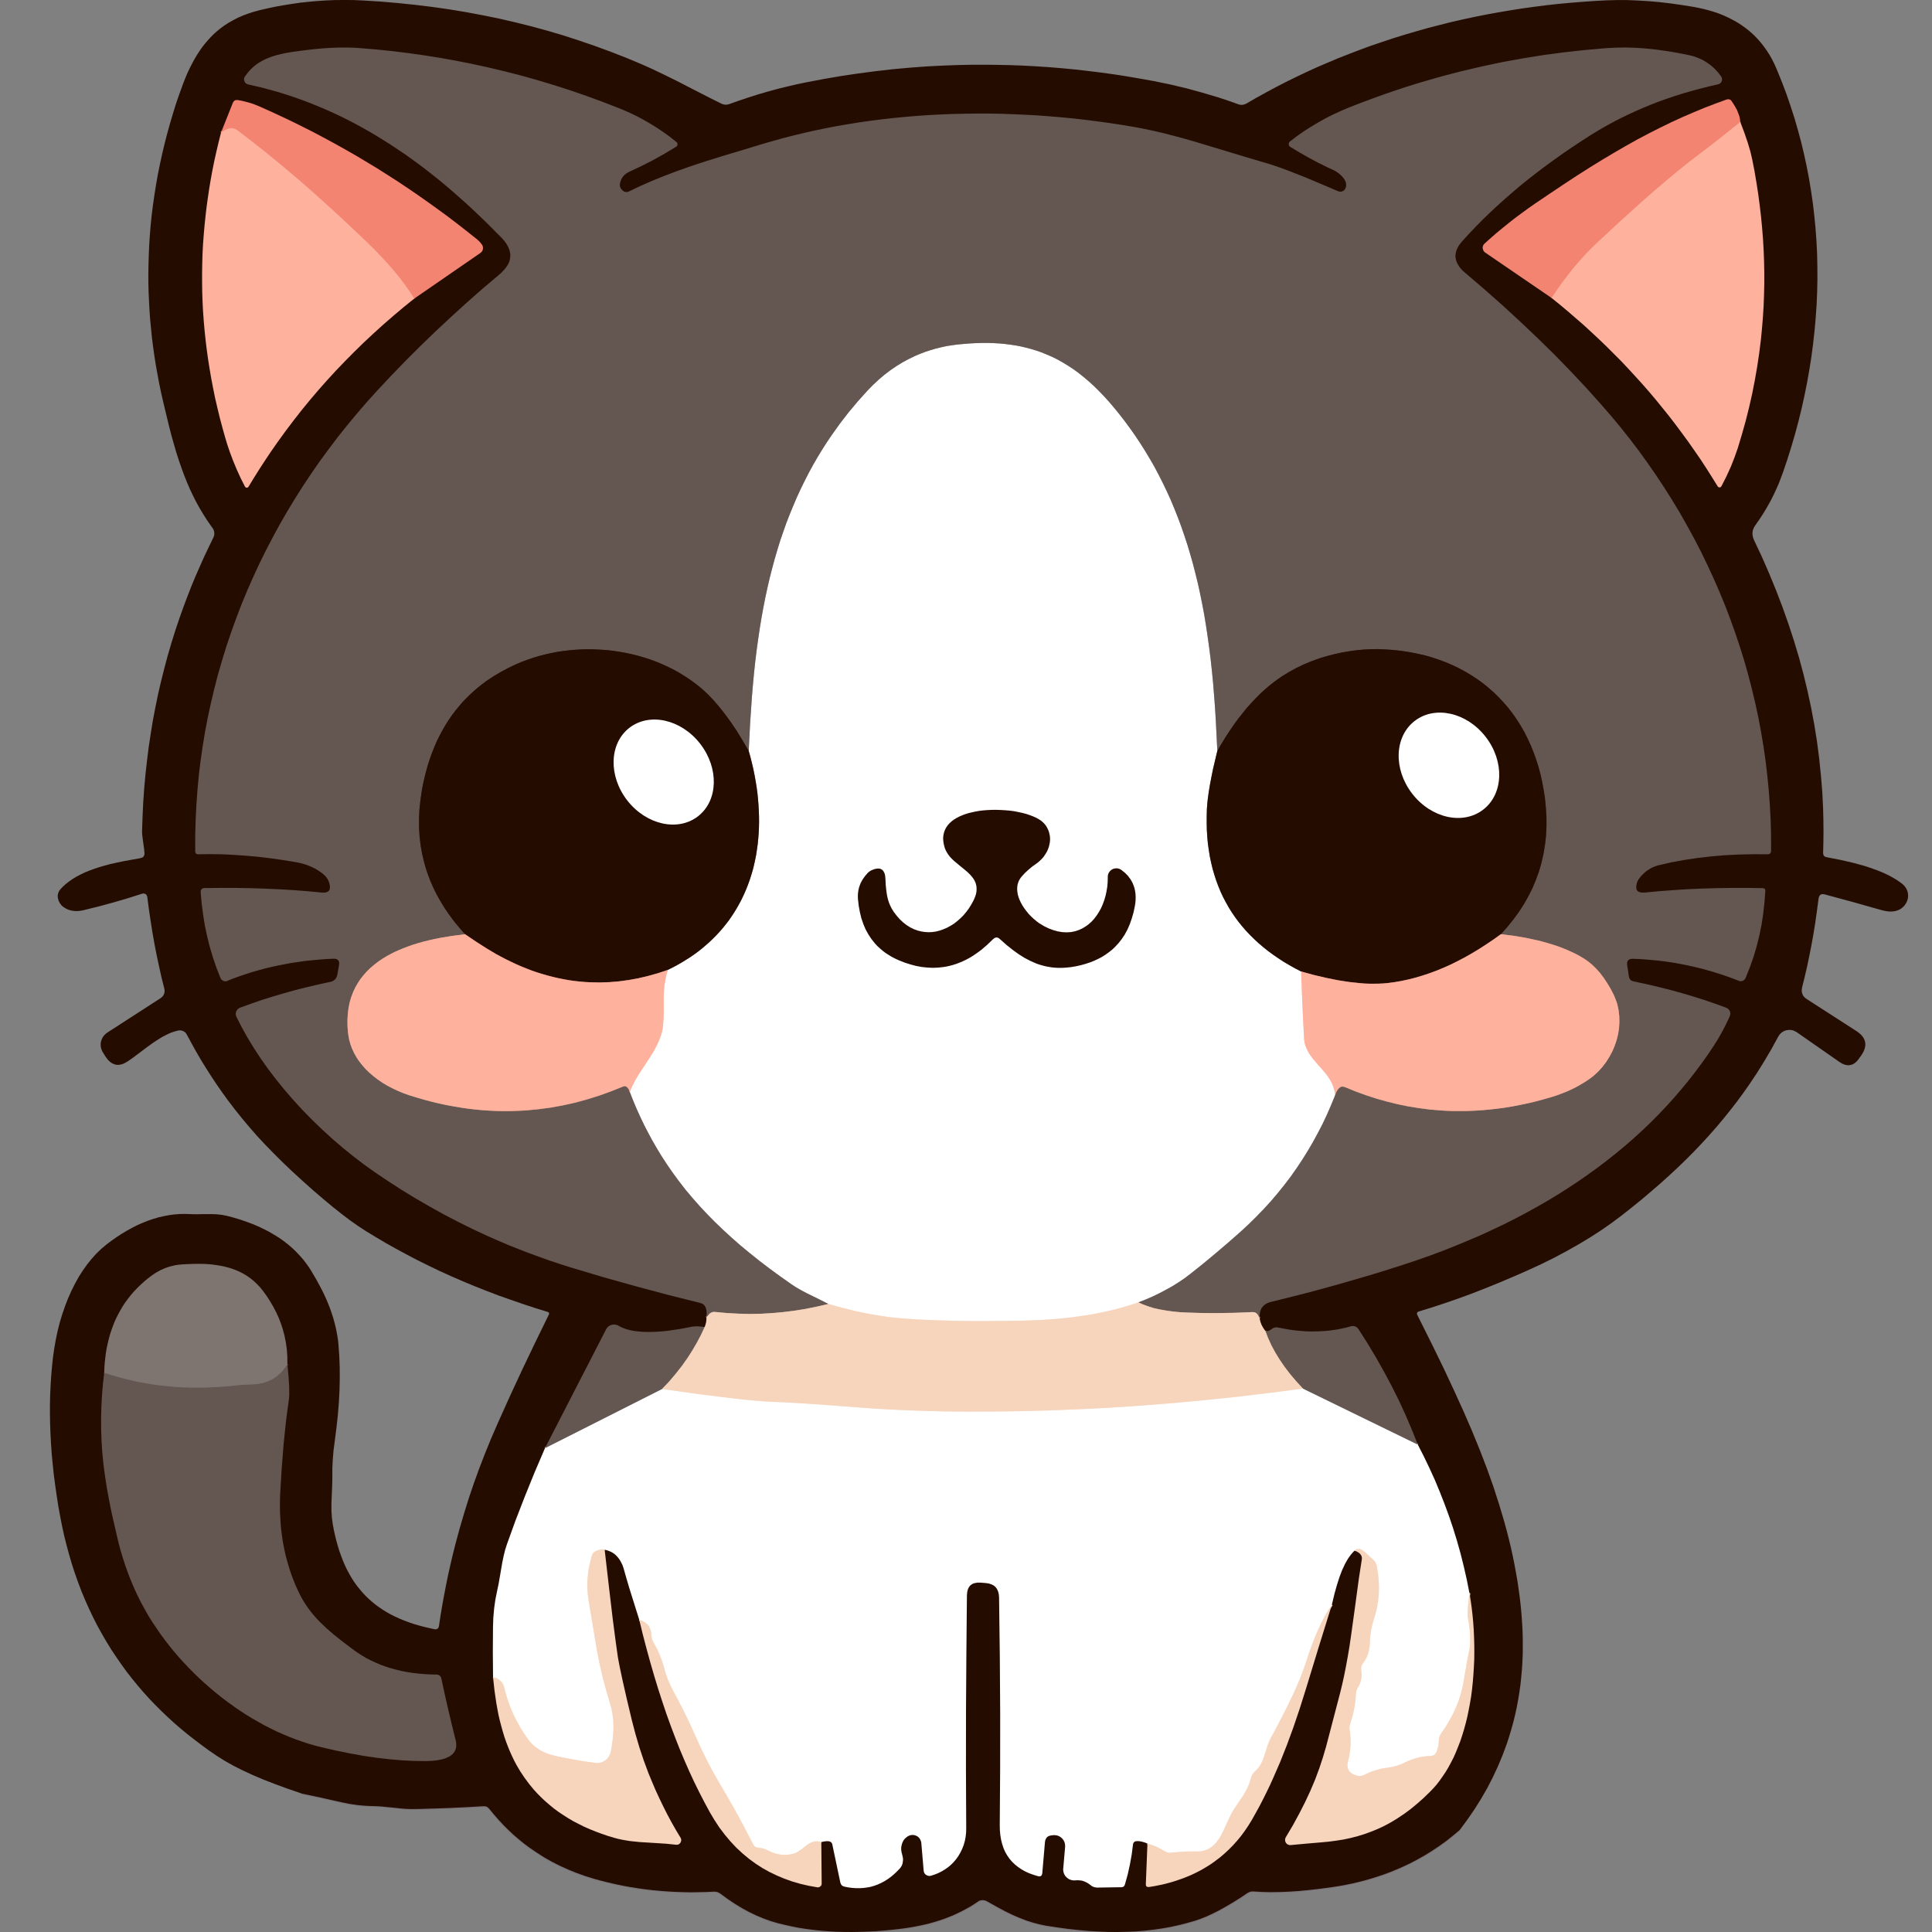 <svg version="1.2" xmlns="http://www.w3.org/2000/svg" viewBox="0 0 3600 3600" width="3600" height="3600">
	<rect x="0" y="0" width="3600" height="3600" fill="#808080" stroke="none"/>
	<title>darkgrey3-svg</title>
	<style>
		.s0 { fill: none;stroke: #7b7378;stroke-width: 3.3 } 
		.s1 { fill: #250c00 } 
		.s2 { fill: none;stroke: #ae9687;stroke-width: 3.3 } 
		.s3 { fill: none;stroke: #b2aba8;stroke-width: 3.3 } 
		.s4 { fill: none;stroke: #b18477;stroke-width: 3.3 } 
		.s5 { fill: none;stroke: #462d29;stroke-width: 3.3 } 
		.s6 { fill: none;stroke: #935a4f;stroke-width: 3.3 } 
		.s7 { fill: none;stroke: #948180;stroke-width: 3.3 } 
		.s8 { fill: none;stroke: #ffd8ce;stroke-width: 3.3 } 
		.s9 { fill: none;stroke: #fbeade;stroke-width: 3.3 } 
		.s10 { fill: none;stroke: #f89b87;stroke-width: 3.3 } 
		.s11 { fill: none;stroke: #716661;stroke-width: 3.3 } 
		.s12 { fill: #ffffff } 
		.s13 { fill: #645751 } 
		.s14 { fill: #feb19d } 
		.s15 { fill: #f7d5bc } 
		.s16 { fill: #f28471 } 
		.s17 { fill: #7e7571 } 
	</style>
	<path id="Layer" fill-rule="evenodd" class="s0" d="m2720.1 3409.8l-12.9 10.8-13.1 10.4-13.6 9.7-13.9 9.2-10.2 6.3-10.3 5.9-10.6 5.8-10.8 5.5-10.9 5.1-11.3 4.9-11.2 4.6-11.5 4.3-11.7 4-11.9 3.8-11.9 3.4-12.3 3.2-12.3 2.9-12.7 2.6-12.7 2.3-13 2-21.3 2.9-20.3 2.3-19.6 1.9-18.5 1.2-17.8 0.7-16.9 0.2-15.9-0.4-15.1-0.9h-3.2l-3 0.5-2.9 1.2-2.9 1.6-14 9.4-13.5 8.4-13 7.6-12.4 6.9-11.8 5.9-11.2 5.2-10.8 4.3-10.2 3.5-14.9 4.3-15.2 3.9-15.5 3.4-15.8 2.8-16 2.3-16.3 1.9-16.8 1.4-17 0.7-17.3 0.4-17.6-0.1-18.1-0.8-18.4-1.1-18.8-1.7-19.2-2.1-19.6-2.7-20.2-3.1h-0.2l-12.6-2.5-12.5-3.3-12.6-4-12.8-5-13-5.6-13.8-6.7-15.1-8.1-18.7-10.5-2-1-2-0.6-2.3-0.4-2.1-0.1-2.3 0.2-2.2 0.5-2 0.9-1.9 1.2-7.2 4.8-7.4 4.6-7.7 4.3-7.8 4.2-8.1 3.9-8.2 3.8-8.4 3.4-8.7 3.3-8.9 3-9.2 2.8-9.2 2.6-9.6 2.3-9.7 2.1-9.9 1.9-10.1 1.7-10.4 1.5-16.3 1.9-16.1 1.6-15.8 1.3-15.6 0.8-15.3 0.5-15.1 0.3-14.9-0.1-14.6-0.4-14.5-0.9-14.2-1.1-13.8-1.5-13.8-1.8-13.5-2.1-13.2-2.6-13-2.9-12.8-3.1-13.2-3.9-13.2-4.8-13.4-5.6-13.4-6.4-13.4-7.3-13.5-8.2-13.4-9-13.5-9.8-2.6-1.7-2.5-1.1-3.4-0.8-3.7-0.1-14.6 0.7-14.6 0.3-14.5 0.2-14.4-0.3-14.3-0.5-14.1-0.8-14.1-1.1-14-1.3-13.9-1.7-13.7-1.9-13.8-2.2-13.6-2.5-13.5-2.8-13.4-3.1-13.2-3.3-13.3-3.6-16.6-5.2-16.2-5.8-15.6-6.3-15.4-7-14.8-7.5-14.5-8.2-13.8-8.9-13.7-9.3-10.3-7.7-10-8.2-9.8-8.4-9.5-9-9.2-9.2-8.9-9.6-8.7-10-8.5-10.3-2-2.1-2.4-1.6-2.8-0.8-3.1-0.2-31.3 1.8-31.4 1.5-31.7 1.1-31.8 0.9h-8.9l-9.5-0.3-10.6-0.9-14.2-1.5-21.3-2.1-8.1-0.5-7.6-0.2-14.5-0.6-14.8-1.4-14.7-2.2-15-3-38-8.6-35.1-7.4"/>
	<path id="Layer" class="s1" d="m2720.1 3409.8l-12.9 10.8-13.1 10.4-13.6 9.7-13.9 9.2-10.2 6.3-10.3 5.9-10.6 5.8-10.8 5.5-10.9 5.1-11.3 4.9-11.2 4.6-11.5 4.3-11.7 4-11.9 3.8-11.9 3.4-12.3 3.2-12.3 2.9-12.7 2.6-12.7 2.3-13 2-21.3 2.9-20.3 2.3-19.6 1.9-18.5 1.2-17.8 0.7-16.9 0.2-15.9-0.4-15.1-0.9h-3.2l-3 0.5-2.9 1.2-2.9 1.6-14 9.4-13.5 8.4-13 7.6-12.4 6.9-11.8 5.9-11.2 5.2-10.8 4.3-10.2 3.5-14.9 4.3-15.2 3.9-15.5 3.4-15.8 2.8-16 2.3-16.3 1.9-16.8 1.4-17 0.7-17.3 0.4-17.6-0.1-18.1-0.8-18.4-1.1-18.8-1.7-19.2-2.1-19.6-2.7-20.2-3.1h-0.2l-12.6-2.5-12.5-3.3-12.6-4-12.8-5-13-5.6-13.8-6.7-15.1-8.1-18.7-10.5-2-1-2-0.6-2.3-0.4-2.1-0.1-2.3 0.2-2.2 0.5-2 0.9-1.9 1.2-7.2 4.8-7.4 4.6-7.7 4.3-7.8 4.2-8.1 3.9-8.2 3.8-8.4 3.4-8.7 3.3-8.9 3-9.2 2.8-9.2 2.6-9.6 2.3-9.7 2.1-9.9 1.9-10.1 1.7-10.4 1.5-16.3 1.9-16.1 1.6-15.8 1.3-15.6 0.8-15.3 0.5-15.1 0.3-14.9-0.1-14.6-0.4-14.5-0.9-14.2-1.1-13.8-1.5-13.8-1.8-13.5-2.1-13.2-2.6-13-2.9-12.8-3.1-13.2-3.9-13.2-4.8-13.4-5.6-13.4-6.4-13.4-7.3-13.5-8.2-13.4-9-13.5-9.8-2.6-1.7-2.5-1.1-3.4-0.8-3.7-0.1-14.6 0.7-14.6 0.3-14.5 0.2-14.4-0.3-14.3-0.5-14.1-0.8-14.1-1.1-14-1.3-13.9-1.7-13.7-1.9-13.8-2.2-13.6-2.5-13.5-2.8-13.4-3.1-13.2-3.3-13.3-3.6-16.6-5.2-16.2-5.8-15.6-6.3-15.4-7-14.8-7.5-14.5-8.2-13.8-8.9-13.7-9.3-10.3-7.7-10-8.2-9.8-8.4-9.5-9-9.2-9.2-8.9-9.6-8.7-10-8.5-10.3-2-2.1-2.4-1.6-2.8-0.8-3.1-0.2-31.3 1.8-31.4 1.5-31.7 1.1-31.8 0.9h-8.9l-9.5-0.3-10.6-0.9-14.2-1.5-21.3-2.1-8.1-0.5-7.6-0.2-14.5-0.6-14.8-1.4-14.7-2.2-15-3-38-8.6-35.1-7.4-25.4-8.7-23.7-8.7-22.3-8.6-20.4-8.7-18.9-8.7-17.2-8.7-15.5-8.7-13.9-8.7-14.3-9.7-13.9-10.1-13.6-10.3-13.4-10.4-13-10.7-12.6-10.9-12.2-11.2-12-11.4-11.5-11.6-11.4-11.8-10.8-12-10.6-12.4-10.2-12.5-10-12.8-9.4-13-9.2-13.3-9.6-14.3-9.1-14.8-8.7-15-8.5-15.3-7.9-15.5-7.5-15.8-7.2-16.1-6.8-16.3-6.3-16.6-6-16.9-5.6-17.1-5.1-17.4-4.8-17.6-4.5-17.9-4-18.3-3.6-18.4-3.6-19.8-3-19.6-2.8-19.6-2.5-19.1-2-19.2-1.8-18.9-1.3-18.7-1-18.5-0.7-18.4-0.3-18.3v-18.1l0.4-17.8 0.8-17.7 1.1-17.5 1.5-17.4 1.8-17.1 2.3-16.4 2.9-16.5 3.4-16.3 4.1-16.2 4.7-15.6 5.3-15.3 5.7-14.6 6.3-14.1 6.7-13.3 7-12.6 7.6-11.8 7.9-11.1 8.4-10.4 8.7-9.6 9-8.7 9.4-7.9 9.6-7.3 9.6-6.7 9.8-6.4 9.8-5.8 9.9-5.5 9.8-4.9 9.8-4.3 9.9-3.9 9.9-3.3 9.8-2.9 9.8-2.2 9.7-1.8 9.6-1.3 9.6-0.7 9.6-0.2 9.6 0.3 10.6 0.3 14-0.2 14.6-0.1 10.8 0.4 10 1.1 9.5 1.9 12.3 3.3 12.1 3.6 11.5 4 11.2 4.1 10.8 4.6 10.3 4.9 9.8 5 9.5 5.6 9.1 5.6 8.6 6.1 8.2 6.4 7.8 6.7 7.3 7 6.9 7.3 6.6 7.5 6 8 4.1 5.7 3.8 5.9 10.7 18.2 9.6 17.9 4.3 8.8 4 8.8 3.7 8.7 3.4 8.7 3 8.7 2.8 8.6 2.4 8.6 2.1 8.4 1.8 8.5 1.5 8.3 1.3 8.3 0.8 8.4 1.5 20.5 0.8 21.1 0.1 21.6-0.5 22.2-1.2 22.5-1.9 23.3-2.6 23.8-3.1 24.2-2.3 17.5-1.4 16.8-0.8 16.3v15.6l-0.2 13.2-0.7 17.9-0.8 18.8v13.7l0.8 12.6 1.5 11.5 2 11 2.3 10.7 2.5 10.1 2.8 10 2.9 9.4 3.3 9.1 3.4 9 3.6 8.4 3.9 8.2 4.2 7.8 4.4 7.6 4.7 7.3 4.9 6.9 5.3 6.6 5.4 6.4 5.7 6.1 5.9 5.7 6.1 5.4 6.4 5.2 6.7 4.9 6.9 4.7 7.2 4.5 7.6 4.2 7.8 3.9 8.2 3.8 8.5 3.5 8.7 3.3 9 3.1 9.5 2.8 9.7 2.6 10.1 2.4 10.5 2.3h0.1l1.4 0.1 1.4-0.1 1.2-0.5 1.2-0.6 1-0.9 0.7-1.1 0.5-1.3 0.4-1.3 2.9-19.3 3.2-19.3 3.5-19.1 3.7-19.2 3.9-19.1 4.3-19 4.4-18.9 4.8-18.9 7.7-28.6 8.3-28.3 8.8-28.3 9.5-28.1 10.1-27.9 10.7-27.7 11.3-27.7 11.9-27.5 23.2-51.6 23.7-51 24.4-51 24.7-50.5 0.3-1.2-0.2-1.4-0.7-1.1-1.2-0.7-0.2-0.1-23.6-7.3-23.3-7.7-23.1-8-22.7-8-22.4-8.6-22-8.7-21.9-9.1-21.4-9.3-21.1-9.6-20.8-10-20.5-10.1-20.1-10.6-19.9-10.7-19.6-11-19.1-11.3-19-11.6-13.7-9-14.6-10.3-15.7-11.9-16.5-13.1-17.5-14.6-18.6-15.9-19.5-17.4-20.5-18.8-17.1-16.3-16.4-16.3-15.8-16.2-15.3-16.4-14.5-16.6-14-16.7-13.5-16.9-13.1-17.2-10.3-14.3-10-14.3-9.8-14.8-9.6-15-9.5-15.4-9.1-15.6-9-16.2-8.9-16.4-1.2-2-1.5-1.6-1.9-1.5-2.1-1.2-2.1-0.7-2.3-0.5h-2.4l-2.2 0.2-7.1 1.9-7.3 2.5-7.7 3.6-8.1 4.2-8.2 5.1-9.1 6-9.9 7.1-13.3 10-13.6 10.2-9.7 6.8-6.1 3.5-2.9 1.3-2.9 0.9-2.7 0.6-2.8 0.3h-2.7l-2.6-0.4-2.7-0.8-2.5-1-2.5-1.4-2.4-1.7-2.4-2.2-2.3-2.4-2.1-2.8-2.2-3.1-4.6-7.3-1.3-2.3-1.1-2.4-0.8-2.5-0.6-2.5-0.3-2.6-0.1-2.6 0.1-2.7 0.5-2.5 0.7-2.5 1-2.5 1.1-2.3 1.4-2.3 1.5-2 1.9-1.9 1.9-1.7 2.1-1.6 98.7-63.8 2.4-1.7 2.1-2.1 1.5-2.1 1.2-2.4 0.7-2.4 0.3-2.8-0.1-2.8-0.7-3-4.9-19.7-4.5-20.1-4.4-20.6-4.1-20.9-3.8-21.6-3.5-22-3.3-22.3-3-22.8-0.1-0.6-0.5-1.4-0.8-1.4-0.9-1-1.2-0.9-1.4-0.6-1.4-0.3h-1.5l-1.5 0.3-26.8 8.5-27.4 8-28 7.6-28.5 7-6.3 1.1-6.5 0.3-6.5-0.6-6-1.4-5.4-2.2-4.7-2.9-2.2-1.6-2-1.9-1.6-1.9-1.5-2.1-1.3-2.3-1.1-2.4-1.4-5-0.4-4.3 0.8-4.3 1.5-3.9 2.5-3.6 4.9-5.1 5.6-5.1 5.9-4.6 6.6-4.6 6.9-4.2 7.6-4 8-3.9 8.6-3.5 9.1-3.3 9.5-3.2 10.2-3 10.7-2.8 11.2-2.5 12.4-2.6 31.3-5.7 1.1-0.3 1.8-0.5 1.5-0.6 1.4-0.8 1-1.1 0.7-1.3 0.5-1.3 0.4-1.7v-1.9l-0.6-7.7-1.5-10.4-1.9-14.3-0.4-5.4v-4.9l0.9-26 1.2-25.9 1.8-25.6 2.3-25.5 2.8-25.3 3.1-25.2 3.8-25 4-24.9 4.7-24.7 5-24.5 5.6-24.3 6.1-24.2 6.4-24.1 7-23.9 7.4-23.7 7.9-23.4 6.8-19.1 7.1-18.9 7.3-18.8 7.7-18.7 8.1-18.5 8.3-18.6 8.6-18.2 8.9-18.3 0.9-2.2 0.6-2.2 0.3-2.3-0.1-2.4-0.3-2.3-0.7-2.3-0.9-2-1.3-2-3.8-5.3-7.2-10.5-6.9-10.9-6.6-11.1-6.3-11.4-5.9-11.8-5.8-12.2-5.4-12.6-5.2-13.1-4.9-13.4-4.8-13.8-4.7-14.7-4.5-15.4-4.6-16.2-4.6-17.9-10.6-44.1-3.9-17.1-3.6-17.2-3.2-17.1-3.1-17.2-2.7-17.1-2.4-17.1-2.2-17.1-1.7-17.2-1.7-17-1.2-17-0.9-17.2-0.8-17-0.4-17-0.1-17.1 0.3-17 0.5-17 0.8-18.8 1.2-18.9 1.6-19 1.9-18.8 2.4-18.9 2.7-18.8 3-18.8 3.3-18.8 3.8-18.8 4.1-18.8 4.4-18.7 4.8-18.7 5.2-18.8 5.5-18.7 5.8-18.8 6.4-18.6 7.9-21.6 3.9-9.8 4-9.4 4.2-8.8 4.3-8.3 4.4-8.1 4.6-7.6 4.6-7.2 4.8-6.8 5.1-6.5 5.3-6.2 5.3-5.8 5.6-5.7 5.8-5.2 6.1-5 7.8-5.8 8.2-5.3 8.7-4.9 9.1-4.7 9.3-4 10-3.7 10.2-3.3 10.9-2.9 15.2-3.5 15.2-3.2 15.2-2.7 15.3-2.4 15.2-2.2 15.4-1.6 15.3-1.4 15.4-1 17.5-0.8 17.6-0.1 17.5 0.1 17.6 0.8 32.6 2 32.4 2.8 32 3.3 32 3.9 31.5 4.5 31.4 5.2 31 5.8 30.9 6.3 30.6 7.1 30.4 7.6 30 8.2 29.9 8.9 29.5 9.6 29.4 10.1 29 10.7 28.9 11.3 26.3 11 20.5 9.1 21.9 10.5 24 11.8 32.4 16.7 29.5 15.1 21.7 10.8 3.6 1.3 3.6 0.6 3.4-0.2 3.6-0.9 18.1-6.4 18.2-6.1 18-5.7 18.2-5.3 17.9-4.9 18-4.4 17.9-4.2 18-3.7 32-6.1 32-5.5 32.1-4.8 32-4.2 32.1-3.7 32.1-2.9 32.2-2.4 32.1-1.6 24.3-0.9 24.3-0.5 24.2-0.1 24.4 0.2 24.3 0.5 24.4 0.9 24.3 1.3 24.4 1.6 24.3 2 24.5 2.3 24.3 2.8 24.5 3 24.5 3.4 24.4 3.8 24.5 4.2 24.5 4.4 30.6 6.3 30.4 7.2 30 8.2 29.9 8.9 18.7 6.2 18.5 6.6 3.7 0.9 3.8 0.1 3.8-0.9 3.4-1.5 18.1-10.5 18.5-10.2 18.6-10 18.8-9.7 19.2-9.4 19.3-9.2 19.5-8.9 19.9-8.5 19.9-8.4 20.2-7.9 20.3-7.8 20.5-7.5 20.7-7 21-7 21-6.5 21.2-6.2 21.5-6.1 21.4-5.5 21.7-5.5 21.8-5 22-4.7 21.9-4.4 22.1-4 22.2-3.8 22.3-3.5 22.3-3.1 22.5-2.9 22.6-2.5 22.6-2.1 22.5-1.8 22.6-1.6 22.6-1.2 18.7-0.5h19.3l19.6 0.8 20.2 1.2 20.7 1.8 21.2 2.5 21.7 3.1 22.2 3.6 8.6 1.7 8.4 1.9 8.2 2.1 8 2.3 7.8 2.5 7.6 2.8 7.3 3 7 3.3 6.8 3.4 6.7 3.6 6.5 3.9 6.3 4.2 5.9 4.3 5.8 4.5 5.6 4.8 5.4 5.1 6.2 6.4 5.9 6.8 5.5 7.1 5.3 7.4 5 7.7 4.6 8.2 4.3 8.5 3.9 8.7 2.3 5.5 8.7 21.5 8.1 21.5 7.5 21.9 7.1 21.9 6.4 22.3 6.1 22.4 5.4 22.7 4.9 22.5 4.4 23 3.8 23 3.4 23.2 2.7 23.3 2.3 23.5 1.7 23.4 1.2 23.7 0.5 23.8 0.1 23.8-0.5 23.8-1 24-1.7 24-2.1 24.1-2.7 24.1-3.1 24-3.8 24.1-4.3 24.3-4.8 23.9-5.3 24.1-5.9 24-6.4 23.9-7 23.9-7.4 23.7-8 23.6-3.9 10.5-4 10.4-4.4 10.1-4.7 10.1-4.9 9.9-5.2 9.5-5.5 9.5-5.7 9.3-6.4 9.7-6.7 9.6-2.2 3.3-1.6 3.4-1.2 3.4-0.5 3.6-0.1 3.5 0.5 3.8 1 3.6 1.5 3.8 14.6 31 13.6 31.2 12.8 31.2 11.9 31.1 11.1 31.3 10.2 31.2 9.4 31.2 8.4 31.3 7.6 31.4 6.7 31.3 5.9 31.4 5 31.4 4.1 31.6 3.2 31.4 2.6 31.5 1.5 31.5 0.5 20.5 0.2 20.4-0.2 20.4-0.5 20.5 0.4 2.9 0.5 1.2 0.6 1 0.9 0.9 1.1 0.8 2.8 0.9 25.6 5 22.3 5.1 20.5 5.5 9.4 3 9 3.1 8.5 3.1 8.1 3.3 7.6 3.4 7.1 3.5 6.6 3.7 6.2 3.7 5.8 4 5.2 3.9 3.5 3.5 2.9 4.1 2.2 4.5 1.2 4.8 0.4 5-0.5 5-1.5 4.9-2.3 4.4-1.9 2.8-2 2.4-2.4 2.2-2.4 1.9-3.5 2.1-3.8 1.5-4 1.1-4.4 0.6-4.6 0.2-4.9-0.3-5.1-0.9-5.3-1.2-53.9-15.2-52.4-14.2-2.5-0.5-2.3-0.2-1.9 0.4-1.6 0.8-1.4 1.2-1 1.7-0.8 2-0.5 2.5-2.9 22-3 21.4-3.4 21.2-3.7 20.7-4 20.4-4.2 20.1-4.5 19.5-4.8 19.3-0.6 3.6-0.3 3.2 0.4 3.2 0.9 2.9 1.2 2.8 1.9 2.5 2.4 2.3 2.9 2.1 92.4 59.5 3.2 2.3 2.9 2.3 2.6 2.4 2.1 2.5 1.9 2.5 1.4 2.6 1.1 2.7 0.8 2.8 0.4 2.8 0.1 2.9-0.4 3-0.6 3-1 3.2-1.4 3.1-1.8 3.3-2.1 3.4-3.8 5.4-3.9 5.1-2 2-2.2 1.9-2.1 1.4-2.3 1.3-2.3 0.8-2.2 0.5-2.4 0.4-2.4-0.1-2.6-0.3-2.5-0.6-2.6-0.9-2.7-1.2-5.4-3.3-79.3-55.3-1.3-0.7-4.3-2.2-4.5-1.1-4.8-0.1-4.8 0.7-4.4 1.7-4.1 2.6-3.4 3.4-2.6 3.9-12.6 23-13.3 22.6-13.6 21.9-14.4 21.6-11.5 16.3-11.8 16.1-12.3 15.8-12.6 15.7-13.1 15.6-13.5 15.3-13.9 15.2-14.3 15-14.9 15-15.4 14.9-16 14.9-16.6 14.9-17.1 14.8-17.8 15.1-18.5 15-19.3 15.2-18.6 13.9-19.4 13.5-20.4 13.2-21.5 12.9-22.3 12.6-23.3 12.4-24.3 12-25.2 11.6-26.7 11.7-26.4 11.2-26 10.5-25.6 10-25.2 9.2-24.7 8.5-24.5 8.1-24 7.3-0.2 0.2-1.4 0.8-0.9 1.3-0.3 1.6 0.4 1.7 27.7 55.5 22 45.1 19.3 41.3 17.4 38.2 16.1 37.2 14.5 35.5 13.2 34.4 11.9 33.4 10.8 33.5 9.7 32.6 4.4 16.2 4.1 16 3.8 15.9 3.4 15.6 3.2 15.7 2.8 15.5 2.7 15.4 2.2 15.2 2.1 15.3 1.7 15 1.4 15.1 1.1 14.9 0.9 15.2 0.4 14.9 0.1 14.8-0.1 14.8-0.6 14.6-0.9 14.5-1.3 14.4-1.5 14.3-2 14.1-2.3 14-2.6 13.9-3 13.7-3.3 13.6-3.8 13.7-4 13.3-4.3 13.3-7.9 21.2-8.7 20.9-9.5 20.4-10.5 20.4-11.5 19.9-12.2 19.5-13.3 19.3z"/>
	<g id="Layer">
		<path id="Layer" fill-rule="evenodd" class="s2" d="m2347.1 2456.4l-3-5.8-1.9-2.5-2.3-1.9-2.6-1-3.3-0.3-35.1 1.4-35 0.5-25.3-0.2-25.2-0.8-14.4-0.7-13.5-1.3-12.7-1.8-12-2.1-11.1-2.5-10.3-3.2-9.5-3.5-8.7-3.9"/>
		<path id="Layer" fill-rule="evenodd" class="s3" d="m2121.2 2426.8l13.7-5.4 13.4-5.8 12.7-6.2 12.3-6.5 11.8-6.6 11.3-7.1 10.8-7.3 10.2-7.7 24.1-19.2 23.7-19.7 23.6-20.1 23.4-20.6 14.6-13.5 14.1-13.9 13.6-14.1 13.2-14.4 12.7-14.9 12.2-15.1 11.8-15.4 11.2-15.9 10.6-15.9 10.2-16.3 9.7-16.5 9.2-16.9 8.9-17.1 8.3-17.6 7.8-17.9 7.4-18.1"/>
		<path id="Layer" fill-rule="evenodd" class="s4" d="m2487.7 2041.1l1.4-4.2 1.8-3.7 2.1-3.2 2.4-2.7 2.2-1.6 2.3-0.9h2.7l3.1 0.7 19.3 7.9 19.4 7.1 19.5 6.4 19.6 5.5 19.7 4.9 19.6 4.1 19.8 3.2 20 2.7 14 1.2 14 1.1 14 0.6 14.1 0.1 14.1-0.1 14.2-0.5 14.2-0.9 14.3-1.3 14.4-1.6 14.2-1.9 14.4-2.4 14.5-2.8 14.4-3 14.5-3.5 14.5-3.9 14.6-4.2 9.7-3.1 9.4-3.5 9.2-3.6 8.8-4 8.7-4.3 8.3-4.7 8.2-4.9 7.8-5.2 4.5-3.3 4.3-3.4 8.1-7.5 7.6-8.4 7-9.1 6.1-9.7 5.5-10.1 4.5-10.6 3.7-10.9 2.7-11 1.7-11.1 0.7-11.1-0.2-10.9-1.2-10.7-2.1-10.2-1.5-5.2-1.8-4.9-1.9-4.8-2.1-4.8-5.9-11.4-6.4-10.5-6.4-9.7-6.8-8.9-7.2-8-7.3-7.1-7.7-6.3-7.9-5.4-7.2-4.3-7.6-4.1-7.8-3.7-8.2-3.7-8.5-3.5-8.8-3.3-9.2-3-9.5-2.9-9.8-2.8-10.1-2.5-21.3-4.6-22.6-3.8-23.8-3"/>
		<path id="Layer" fill-rule="evenodd" class="s5" d="m2796.7 1740.7l12.1-13.6 11.2-13.9 10.3-14.1 9.4-14.5 8.3-14.8 7.6-15.1 6.4-15.4 5.7-15.6 4.6-16.1 3.7-16.4 2.8-16.5 1.9-17 0.9-17.2v-17.6l-1.1-17.8-1.8-18.2-2.3-15-2.7-14.6-3.2-14.4-3.8-14.1-4.3-13.6-4.8-13.4-5.3-13-5.8-12.6-6.2-12.3-6.8-11.8-7.2-11.4-7.7-11.1-8.2-10.6-8.7-10.1-9.1-9.7-9.4-9.2-9.9-8.7-10.1-8.2-10.6-7.7-11.1-7.2-11.3-6.8-11.7-6.3-12.2-5.8-12.4-5.3-12.8-4.8-13-4.3-13.3-3.8-13.8-3.1-14-2.8-14.2-2.2-14.6-1.7-14.7-1.1-16.3-0.7-13.5 0.2-13.4 0.7-13.4 1.3-13.5 1.9-13.5 2.3-13.5 3-13.5 3.5-13.5 4-15.3 5.5-14.9 6.2-14.2 6.8-13.9 7.7-9.5 5.8-9.2 6.1-8.9 6.6-9 7.1-8.6 7.4-8.5 7.8-8.2 8.4-8.2 8.7-8.1 9-7.8 9.8-8 10-7.8 10.8-7.7 11.2-7.7 11.8-7.8 12.7-7.8 13.2"/>
		<path id="Layer" fill-rule="evenodd" class="s3" d="m2268.3 1399l-2.7-53.9-1.5-25.2-1.8-24.1-1.9-23.3-2.2-22.7-2.4-22-2.7-21.4-2.9-20.9-3.1-20.6-3.3-20.1-3.7-19.5-3.9-19.3-4.1-18.8-4.6-18.6-4.6-18-5.1-18-5.3-17.7-5.7-17.3-5.9-17-6.2-16.6-6.5-16.4-6.8-16.3-7.2-15.8-7.5-15.6-7.7-15.2-8-15.1-8.5-14.8-8.7-14.5-9-14.2-9.3-14-9.7-13.8-9.8-13.3-9.9-12.8-9.6-11.8-9.4-11.1-9.6-10.6-9.5-9.9-9.4-9.3-9.6-8.7-9.6-8.2-9.7-7.7-9.7-7.1-10-6.5-10-6.1-10.2-5.7-10.2-5-10.6-4.5-8.8-3.6-9-3.1-9.2-2.8-9.3-2.5-9.6-2.3-9.7-1.9-9.9-1.5-10.2-1.3-10.2-1-10.5-0.6-10.7-0.4h-11l-11.2 0.3-11.5 0.6-11.8 0.9-12 1.1-10.5 1.4-10.2 1.6-10.1 2.2-9.9 2.4-9.8 2.9-9.5 3.1-9.5 3.6-9.3 3.9-12 5.8-11.9 6.4-11.5 7.1-11.3 7.7-10.9 8.3-10.7 9.1-10.3 9.6-10.1 10.3-18.1 20.1-17.2 20.5-16.4 21.2-15.5 21.7-9.3 13.8-8.8 13.8-8.6 14.2-8.2 14.2-7.9 14.5-7.6 14.9-7.3 14.9-7.1 15.4-6.6 15.5-6.6 15.9-6.2 16-5.8 16.3-5.7 16.6-5.3 17.1-5 17.1-4.8 17.7-4.5 17.6-4.2 18.1-4 18.4-3.7 18.8-3.5 19.2-3.2 19.5-3 20.1-2.8 20.4-2.6 21.1-2.3 21.4-2.1 22.2-1.9 22.8-3.3 48.4-2.7 52.6"/>
		<path id="Layer" fill-rule="evenodd" class="s5" d="m1395.1 1399.3l-11.2-19.3-11.1-18-11.1-16.5-11.1-15.2-11-13.9-10.9-12.6-10.9-11.3-10.8-9.8-8.4-6.8-8.5-6.4-9.1-6.3-9.2-5.8-9.5-5.7-9.8-5.3-10.1-4.9-10.4-4.7-10.4-4.3-10.8-3.9-10.9-3.5-11.1-3.2-11.4-2.9-11.3-2.4-11.5-2.1-11.6-1.7-11.6-1.4-11.8-0.8-11.7-0.6-11.8-0.2-11.8 0.2-11.7 0.7-11.7 1-11.6 1.4-11.6 1.7-11.4 2.3-11.2 2.5-11.1 2.9-10.9 3.3-10.8 3.7-10.5 3.9-10.3 4.4-14.5 6.8-13.8 7.5-13.2 7.8-12.8 8.4-12.1 9.1-11.5 9.6-10.8 10.1-10.4 10.6-7 8.1-6.8 8.4-6.6 8.7-6.2 9-5.9 9.3-5.5 9.6-5.3 9.8-5 10.1-4.5 10.5-4.3 10.7-4 11-3.7 11.3-3.3 11.6-3 11.9-2.8 12.2-2.4 12.5-2.6 17.7-1.9 17.5-0.8 17.2v17l1 16.6 1.9 16.6 2.9 16.2 3.8 15.9 2.5 9 2.8 8.9 3.2 8.7 3.4 8.8 3.8 8.7 4 8.5 4.3 8.5 4.7 8.3 4.9 8.3 5.1 8.2 5.6 8.2 5.8 8.1 6.1 8.1 6.4 7.8 6.7 7.8 6.9 7.8"/>
		<path id="Layer" fill-rule="evenodd" class="s4" d="m866.6 1740.8l-24.1 3.1-22.8 3.8-10.9 2.2-10.4 2.4-10.1 2.5-9.9 2.8-9.4 2.9-9.1 3.2-8.7 3.3-8.3 3.5-8.1 3.6-7.7 4-7.3 4-7 4.3-8.1 5.5-7.7 6-7.2 6.1-6.6 6.5-6 6.8-5.5 6.9-4.9 7.5-4.4 7.5-4.3 9.2-3.7 9.6-2.9 10-2.1 10.3-1.3 10.8-0.7 11.1 0.1 11.6 0.9 11.8 0.9 6.7 1.2 6.4 2.3 8.5 3 8.3 3.7 8 4.3 7.9 5 7.6 5.8 7.4 6.3 7.2 7 6.9 7.7 6.6 8.3 6.4 8.7 6 9.3 5.5 9.9 5.2 10.2 4.8 10.5 4.3 10.8 3.8 13.8 4.2 13.7 4 13.6 3.6 13.6 3.3 13.7 2.9 13.6 2.5 13.6 2.3 13.6 2 13.5 1.5 13.5 1.3 13.5 0.9 13.5 0.6 13.5 0.2 13.4-0.1 13.4-0.5 13.3-0.7 22.9-2.2 22.8-3 22.6-4.1 22.7-5 22.4-6.1 22.5-7 22.4-8.1 22.4-8.9 2.2-0.7h2.2l1.2 0.4 1.2 0.8 2.3 2.1 2 3.3 1.7 4.4"/>
		<path id="Layer" fill-rule="evenodd" class="s3" d="m1173.6 2035l6.2 15.8 6.4 15.2 6.9 15.2 7 14.7 7.6 14.7 7.7 14.3 8.2 14.2 8.3 13.8 10.6 16.3 11.2 16.2 11.6 15.8 12.1 15.6 12.8 15.2 13.4 15.2 13.8 14.8 14.7 14.9 15.1 14.5 15.8 14.5 16.5 14.5 17.4 14.4 18 14.4 19 14.5 20 14.6 21 14.8 8.7 5.7 9.9 5.7 11.2 5.9 16.1 7.8 22.8 11.5"/>
		<path id="Layer" fill-rule="evenodd" class="s2" d="m1543.6 2429.7l-21.2 4.9-21.1 4.3-21 3.4-21.1 2.6-20.9 1.9-21.1 1.2-20.9 0.4-21-0.6-21.5-1.2-21.6-2h-3l-2.8 0.7-2.7 1.4-2.2 2-5.2 6.1"/>
		<path id="Layer" fill-rule="evenodd" class="s6" d="m2796.7 1740.7l-13.5 9.7-13.5 9.1-13.5 8.7-13.4 8.1-13.4 7.6-13.2 6.9-13.3 6.6-13.2 5.9-13.1 5.4-13.3 4.9-13 4.3-13.1 3.9-13 3.3-13 2.8-12.8 2.2-12.9 1.7-7.9 0.7-8.2 0.4-8.5 0.1h-8.8l-9.1-0.3-9.3-0.8-19.6-2.1-20.7-3.2-21.9-4.4-23-5.4-24.1-6.6"/>
		<path id="Layer" fill-rule="evenodd" class="s7" d="m2268.3 1399l-7.9 33.4-3.1 15.3-2.7 14.2-2.2 13.2-1.7 12.1-1.2 11.2-0.7 10.1-0.3 13.1v13l0.3 12.7 0.8 12.4 1.1 12.2 1.7 12 1.9 11.9 2.4 11.5 2.7 11.3 3.2 11 3.5 10.8 3.9 10.6 4.3 10.4 4.7 10.1 5.2 9.9 5.4 9.6 5.7 9.1 6 8.8 6.4 8.7 6.9 8.5 7.1 8.2 7.5 7.9 7.9 7.8 8.2 7.6 8.6 7.3 9 7.2 9.3 6.8 9.7 6.7 10.1 6.6 10.5 6.2 10.7 6 11.2 5.8"/>
		<path id="Layer" fill-rule="evenodd" class="s8" d="m2424.4 1810.2l2.3 60.7 3.2 63.6 0.3 3.9 0.5 3.6 1.3 5.2 1.9 5 2.3 5.2 2.9 5.2 3.4 5 3.9 5.3 4.8 5.7 6.9 7.8 6.9 7.9 5 5.9 4 5.4 3.5 5.2 3.1 5.4 2.5 5.3 1.9 5.3 1.5 5.3 0.7 4.4 0.5 4.6"/>
		<path id="Layer" fill-rule="evenodd" class="s9" d="m2121.2 2426.8l-11.5 3.8-11.7 3.6-11.9 3.4-12.2 3.2-12.5 2.9-12.7 2.6-13 2.6-13.2 2.2-13.4 1.9-13.8 1.9-28.3 2.9-29.2 1.9-30.3 1.1-34.7 0.5-33 0.3h-31.6l-29.7-0.5-28.2-0.8-26.4-1-25-1.4-23.2-1.7-14.8-1.5-15.3-2.1-15.7-2.5-16.3-3-16.8-3.5-17.1-4.2-17.8-4.5-18.3-5.2"/>
		<path id="Layer" fill-rule="evenodd" class="s8" d="m1173.6 2035l1.9-5.2 2.3-5.3 2.6-5.4 2.9-5.7 7.1-11.8 10.7-16.2 12.9-19.9 4.7-7.8 4-7.5 3.5-7.3 3.1-7.3 2.5-7.1 2-7 0.9-4.1 0.6-4.9 1-12.3 0.5-16.1-0.1-19.4v-7.6l0.3-7.3 0.5-7.3 0.8-7.3 1.1-7.1 1.3-7 1.7-7 1.9-6.8"/>
		<path id="Layer" fill-rule="evenodd" class="s7" d="m1244.3 1807.3l8.8-4.4 8.5-4.5 8.4-4.8 8.1-5 7.9-5 7.7-5.3 7.5-5.5 7.2-5.7 7-6 6.8-6 6.6-6.3 6.3-6.4 6.2-6.7 5.8-6.7 5.7-7.1 5.4-7 5.3-7.7 5-7.7 4.9-8.1 4.6-8.2 4.3-8.2 4-8.5 3.8-8.7 3.5-8.8 3.3-9.1 2.9-9.1 2.8-9.3 2.4-9.6 2.1-9.6 1.9-9.5 1.5-10 1.4-10 1-10.2 0.8-10.2 0.5-10.5 0.2-10.6-0.1-10.6-0.4-10.6-0.6-10.8-0.9-11-1.1-10.8-1.5-11.1-1.8-11.1-2-11.1-2.3-11.3-2.6-11.2-2.8-11.2-3.2-11.2"/>
		<path id="Layer" fill-rule="evenodd" class="s2" d="m2357.7 2479.9l5.3 13.6 6.2 13.5 7.3 13.5 8.3 13.5 9.2 13.4 10.2 13.3 11.4 13.4 12.2 13.3"/>
		<path id="Layer" fill-rule="evenodd" class="s9" d="m2427.8 2587.4l-60.4 7.9-60.3 7.2-60.2 6.3-60 5.6-59.8 4.7-59.6 4-59.6 3-59.4 2.3-49.3 1.2-47.8 0.6-46.3 0.2-44.9-0.4-43.4-1.1-42-1.7-40.5-2.1-39-2.8-49.6-3.8-42.8-3-36-2.2-29.3-1.3-14.5-0.8-17.5-1.4-20.8-2-23.8-2.7-57.4-7.1-70-9.8"/>
		<path id="Layer" fill-rule="evenodd" class="s2" d="m1233.6 2588.2l13.1-13.7 12.2-14.4 11.6-14.7 10.9-15.4 8.8-13.8 8.2-14.1 7.7-14.5 7-14.9"/>
		<path id="Layer" fill-rule="evenodd" class="s6" d="m1244.3 1807.3l-18.3 6.1-18.2 5.1-18.1 4.3-18.1 3.3-18.1 2.5-18.1 1.5-17.9 0.6-18-0.4-9.9-0.5-9.9-0.9-10-1.1-9.8-1.4-9.9-1.8-9.9-2-9.9-2.3-9.8-2.5-9.9-2.9-9.8-3-9.8-3.4-9.8-3.8-9.8-3.9-9.7-4.3-9.8-4.6-9.8-4.8-17-9-18.3-10.9-19.4-12.4-20.7-14"/>
		<path id="Layer" fill-rule="evenodd" class="s9" d="m2738.1 2968.5l-2 16.6-1.1 13.3-0.3 10.3 0.3 3.9 0.4 3.1 1.5 9 1.2 8.4 0.8 8.1 0.5 7.6 0.1 7-0.2 6.7-0.5 6.2-1 5.8-5.2 27-4.7 27.5-1.6 9.2-2 9.2-2.9 10.7-3.4 10.6-4.1 10.5-4.5 10.3-5.2 10.3-5.7 10.1-6.2 9.9-6.8 9.9-1.9 2.9-1.2 3-1 3.8-0.4 4-0.4 6.4-1.1 6.2-1.3 4.3-1.6 4.3-1.8 3-2.3 2.3-1.5 0.8-1.6 0.6-3.7 0.6-10.2 0.8-10 1.6-7.3 1.9-7.2 2.3-7 2.6-7 3.3-7.4 3.4-7.9 2.7-8.4 2.1-8.9 1.4-8.2 1.2-8.1 1.9-6.6 1.9-6.4 2.3-6.3 2.7-6.3 3-3.9 1.5-4.2 0.8-4.1-0.2-4.1-1-4.6-2-3.8-2.4-3.1-2.8-2.1-3.3-1.3-3.2-0.5-3.8 0.2-3.9 0.8-4.4 2.6-11.3 1.6-11.3 0.8-11.1-0.3-11.1-0.6-6.8-0.9-6.7-0.4-3.2 0.1-3.1 0.5-3.1 0.8-3 4.3-14.1 1.6-6.9 1.5-7 1.2-6.9 1-7 0.6-6.9 0.4-6.8 0.4-3 0.6-2.9 1.1-2.8 1.4-2.7 1.9-3.2 1.7-3.3 1.2-3.4 1-3.4 0.9-4.4 0.4-4.6-0.1-4.7-0.7-4.7-0.2-3.6 0.4-3.5 1.2-3.4 2-3.3 2.3-3.3 2.2-3.4 1.8-3.5 1.7-3.8 1.4-3.9 1.1-4 1-4.2 0.7-4.3 0.6-9 0.6-10.8 1.7-11.1 2.4-11.4 3.4-11.4 3.2-11.3 2.6-11.3 1.7-11.7 1-12 0.3-12.3-0.6-12.6-1.3-12.7-2.2-13.1-0.7-2.9-1.1-2.8-1.8-2.8-2.3-2.5-15.6-14.5-4.3-3.4-3.9-2.2-1.9-0.6-1.8-0.2h-1.6l-1.7 0.2-2.4 1-2.1 1.9"/>
		<path id="Layer" fill-rule="evenodd" class="s9" d="m2481.7 2990.4l-6.6 9.9-6.4 11-6.2 12-6.2 13-5.9 13.9-5.9 15-5.7 15.9-5.5 17-4.5 12.9-5.4 14.2-6.5 15.7-7.7 16.9-8.7 18.1-9.8 19.4-10.8 20.9-11.9 22.2-2.4 4.8-2.2 5.4-2.2 6-2.5 8.4-4.2 12.4-1.7 4.7-2 4.3-2.1 3.9-2.2 3.5-2.7 3.3-2.6 3-2.7 2.6-2.5 2.5-2.1 2.9-1.8 3.3-1.1 3.6-2.7 8.9-3.3 8.2-4.1 8.2-5.2 8.5-7.4 11-9.4 14-3.4 5.8-3 5.7-7.1 15.1-5 11.3-3.9 7.9-3.9 6.8-4.1 5.9-4.3 5.2-4.5 4.3-4.8 3.5-5 2.8-4.7 1.8-4.9 1.2-5.2 0.7-5.6 0.1h-11.3l-11.6 0.4-12.1 0.7-12.4 1.3-3.1 0.1-3.2-0.5-2.6-0.9-2.7-1.4-8.1-4.6-8-4.1-8.2-3.1-8.1-2.5"/>
		<path id="Layer" fill-rule="evenodd" class="s9" d="m1530.4 3432.5l-4.5-1.1-4.4-0.4-4.8 0.5-4.6 1.5-4.8 2.4-4.8 3.4-7.2 5.7-6.1 4.3-4.8 3-3.7 1.6-4.8 1.3-4.8 0.9-4.8 0.6-4.8 0.1-3.9-0.2-3.9-0.4-7.7-1.6-7.9-2.7-7.6-3.6-5.7-2.6-6-1.6-5.5-0.6-3.3-0.5-2.8-1.3-2.1-2-1.8-2.7-16.9-32.6-10.8-20.2-11.2-20.1-11.4-19.9-11.7-19.8-11.8-20.6-11.3-21.2-10.7-21.8-10.4-22.6-10.4-23.1-10.6-22.3-10.9-21.4-11-20.6-1.1-2.1-4.9-9.9-4.3-10.2-3.7-10.5-3-10.8-3.3-11.2-4.3-11.3-5.1-11.3-6.2-11.5-2.7-5.4-1.6-5.7-0.6-5.9-0.3-3.5-0.6-3.3-1.2-3.2-1.5-3-1.5-2.3-1.7-2.2-2.2-1.9-2.3-1.8-2.4-1.5-2.6-1.4-2.9-1-3-0.9"/>
		<path id="Layer" fill-rule="evenodd" class="s9" d="m1126.7 2887.8l-1.4-0.5-1.6-0.4-3.7 0.2-4.4 1-5 1.9-2.9 1.6-2.2 2-1.6 2.3-1 2.6-2.4 8.6-2 8.5-1.7 8.5-1.1 8.5-0.8 8.3-0.5 8.5v8.4l0.4 8.4 0.8 7.8 1.1 7.9 16 95.8 4.6 22.9 5.4 23.7 6.5 24.5 7.5 25.2 0.1 0.7 2.7 9.7 1.8 9.8 1.3 10.4 0.5 10.7-0.2 11.1-0.9 11.6-1.5 12.3-2.4 13.7-1.4 4.6-2.2 4.4-3 4-3.8 3.2-4.1 2.6-4.7 1.6-4.8 0.8-4.9-0.3-18.7-2.6-18.5-3.1-18.4-3.4-18.3-3.8-7.4-1.9-6.8-2.1-6.4-2.6-5.9-2.9-5.7-3.5-5.2-3.6-4.8-4-4.3-4.5-3.9-4.8-5.3-7.4-5-7.6-4.8-7.7-4.5-7.9-4.2-8-3.9-8-3.7-8.2-3.3-8.4-3.1-8.5-2.9-8.7-2.5-8.9-2.3-8.9-1.3-3.8-1.7-3.4-1.4-2-1.8-1.9-2.8-2.5-2.9-2.1-2.9-1.5-3.1-0.9-2.8-0.5"/>
		<path id="Layer" fill-rule="evenodd" class="s3" d="m1233.6 2588.2l-218.1 110.2"/>
		<path id="Layer" fill-rule="evenodd" class="s3" d="m2641.9 2691.8l-214.1-104.4"/>
		<path id="Layer" fill-rule="evenodd" class="s10" d="m3242.7 227l-19.6 15.8-19.4 15.5-19.3 15-19.3 14.7-18.4 14.1-19.7 15.8-20.5 17-21.7 18.4-22.5 19.7-23.8 21.4-25.5 23.2-31.4 29.2-2.2 1.9-11.9 11.5-11.8 11.9-11.5 12.7-11.2 12.9-10.8 13.7-10.8 14-10.3 14.6-10.1 15.1"/>
		<path id="Layer" fill-rule="evenodd" class="s10" d="m772 556.3l-7.9-12.4-8.9-12.6-9.7-13-10.7-13.1-11.6-13.4-12.5-13.6-13.5-14-14.4-14.1-32-30.4-31.5-29.2-30.9-27.9-30.3-26.6-29.8-25.2-29.1-24-28.7-22.7-28-21.4-3.4-2-3.5-1.4-2.7-0.4-2.6-0.1-2.9 0.4-2.9 0.7-3 1.2-3.1 1.5-3.2 2-3.3 2.3"/>
		<path id="Layer" fill-rule="evenodd" class="s11" d="m535.5 2542.1l-3.3 4.8-3.4 4.5-3.5 4.2-3.8 3.8-3.9 3.5-4 3.1-4.3 2.8-4.5 2.5-6.9 3.1-7.3 2.4-7.7 1.5-8.1 0.9-29.4 1.6-14.6 1.6-14.6 1.3-14.4 1-14.4 0.6-14.4 0.3h-14.1l-14.1-0.4-14-0.7-13.9-1.1-13.9-1.5-13.7-1.6-13.6-2.2-13.5-2.3-13.5-2.8-13.4-3.2-13.3-3.5-14-4-13.8-4.5"/>
	</g>
	<g id="Layer">
		<path id="Layer" class="s12" d="m2268.3 1399l-7.9 33.4-3.1 15.3-2.7 14.2-2.2 13.2-1.7 12.1-1.2 11.2-0.7 10.1-0.3 13.1v13l0.3 12.7 0.8 12.4 1.1 12.2 1.7 12 1.9 11.9 2.4 11.5 2.7 11.3 3.2 11 3.5 10.8 3.9 10.6 4.3 10.4 4.7 10.1 5.2 9.9 5.4 9.6 5.7 9.1 6 8.8 6.4 8.7 6.9 8.5 7.1 8.2 7.5 7.9 7.9 7.8 8.2 7.6 8.6 7.3 9 7.2 9.3 6.8 9.7 6.7 10.1 6.6 10.5 6.2 10.7 6 11.2 5.8 2.3 60.7 3.2 63.6 0.3 3.9 0.5 3.6 1.3 5.2 1.9 5 2.3 5.2 2.9 5.2 3.4 5 3.9 5.3 4.8 5.7 6.9 7.8 6.9 7.9 5 5.9 4 5.4 3.5 5.2 3.1 5.4 2.5 5.3 1.9 5.3 1.5 5.3 0.7 4.4 0.5 4.6-7.4 18.1-7.8 17.9-8.3 17.6-8.9 17.1-9.2 16.9-9.7 16.5-10.2 16.3-10.6 15.9-11.2 15.9-11.8 15.4-12.2 15.1-12.7 14.9-13.2 14.4-13.6 14.1-14.1 13.9-14.6 13.5-23.4 20.6-23.6 20.1-23.7 19.7-24.1 19.2-10.2 7.7-10.8 7.3-11.3 7.1-11.8 6.6-12.3 6.5-12.7 6.2-13.4 5.8-13.7 5.4-11.5 3.8-11.7 3.6-11.9 3.4-12.2 3.2-12.5 2.9-12.7 2.6-13 2.6-13.2 2.2-13.4 1.9-13.8 1.9-28.3 2.9-29.2 1.9-30.3 1.1-34.7 0.5-33 0.3h-31.6l-29.7-0.5-28.2-0.8-26.4-1-25-1.4-23.2-1.7-14.8-1.5-15.3-2.1-15.7-2.5-16.3-3-16.8-3.5-17.1-4.2-17.8-4.5-18.3-5.2-22.8-11.5-16.1-7.8-11.2-5.9-9.9-5.7-8.7-5.7-21-14.8-20-14.6-19-14.5-18-14.4-17.4-14.4-16.5-14.5-15.8-14.5-15.1-14.5-14.7-14.9-13.8-14.8-13.4-15.2-12.8-15.2-12.1-15.6-11.6-15.8-11.2-16.2-10.6-16.3-8.3-13.8-8.2-14.2-7.7-14.3-7.6-14.7-7-14.7-6.9-15.2-6.4-15.2-6.2-15.8 1.9-5.2 2.3-5.3 2.6-5.4 2.9-5.7 7.1-11.8 10.7-16.2 12.9-19.9 4.7-7.8 4-7.5 3.5-7.3 3.1-7.3 2.5-7.1 2-7 0.9-4.1 0.6-4.9 1-12.3 0.5-16.1-0.1-19.4v-7.6l0.3-7.3 0.5-7.3 0.8-7.3 1.1-7.1 1.3-7 1.7-7 1.9-6.8 8.8-4.4 8.5-4.5 8.4-4.8 8.1-5 7.9-5 7.7-5.3 7.5-5.5 7.2-5.7 7-6 6.8-6 6.6-6.3 6.3-6.4 6.2-6.7 5.8-6.7 5.7-7.1 5.4-7 5.3-7.7 5-7.7 4.9-8.1 4.6-8.2 4.3-8.2 4-8.5 3.8-8.7 3.5-8.8 3.3-9.1 2.9-9.1 2.8-9.3 2.4-9.6 2.1-9.6 1.9-9.5 1.5-10 1.4-10 1-10.2 0.8-10.2 0.5-10.5 0.2-10.6-0.1-10.6-0.4-10.6-0.6-10.8-0.9-11-1.1-10.8-1.5-11.1-1.8-11.1-2-11.1-2.3-11.3-2.6-11.2-2.8-11.2-3.2-11.2 2.7-52.6 3.3-48.4 1.9-22.8 2.1-22.2 2.3-21.4 2.6-21.1 2.8-20.4 3-20.1 3.2-19.5 3.5-19.2 3.7-18.8 4-18.4 4.2-18.1 4.5-17.6 4.8-17.7 5-17.1 5.3-17.1 5.7-16.6 5.8-16.3 6.2-16 6.6-15.9 6.6-15.5 7.1-15.4 7.3-14.9 7.6-14.9 7.9-14.5 8.2-14.2 8.6-14.2 8.8-13.8 9.3-13.8 15.5-21.7 16.4-21.2 17.2-20.5 18.1-20.1 10.1-10.3 10.3-9.6 10.7-9.1 10.9-8.3 11.3-7.7 11.5-7.1 11.9-6.4 12-5.8 9.3-3.9 9.5-3.6 9.5-3.1 9.8-2.9 9.9-2.4 10.1-2.2 10.2-1.6 10.5-1.4 12-1.1 11.8-0.9 11.5-0.6 11.2-0.3h11l10.7 0.4 10.5 0.6 10.2 1 10.2 1.3 9.9 1.5 9.7 1.9 9.6 2.3 9.3 2.5 9.2 2.8 9 3.1 8.8 3.6 10.6 4.5 10.2 5 10.2 5.7 10 6.1 10 6.5 9.7 7.1 9.7 7.7 9.6 8.2 9.6 8.7 9.4 9.3 9.5 9.9 9.6 10.6 9.4 11.1 9.6 11.8 9.9 12.8 9.8 13.3 9.7 13.8 9.3 14 9 14.2 8.7 14.5 8.5 14.8 8 15.1 7.7 15.2 7.5 15.6 7.2 15.8 6.8 16.3 6.5 16.4 6.2 16.6 5.9 17 5.7 17.3 5.3 17.7 5.1 18 4.6 18 4.6 18.6 4.1 18.8 3.9 19.3 3.7 19.5 3.3 20.1 3.1 20.6 2.9 20.9 2.7 21.4 2.4 22 2.2 22.7 1.9 23.3 1.8 24.1 1.5 25.2z"/>
		<path id="Layer" class="s12" d="m2427.8 2587.4l214.1 104.4 11.1 21.8 10.6 22 10 22 9.3 22.4 8.8 22.4 8.3 22.6 7.7 22.8 7.1 23 6.8 24.2 6.1 24.4 5.5 24.4 4.9 24.7-2 16.6-1.1 13.3-0.3 10.3 0.3 3.9 0.4 3.1 1.5 9 1.2 8.4 0.8 8.1 0.5 7.6 0.1 7-0.2 6.7-0.5 6.2-1 5.8-5.2 27-4.7 27.5-1.6 9.2-2 9.2-2.9 10.7-3.4 10.6-4.1 10.5-4.5 10.3-5.2 10.3-5.7 10.1-6.2 9.9-6.8 9.9-1.9 2.9-1.2 3-1 3.8-0.4 4-0.4 6.4-1.1 6.2-1.3 4.3-1.6 4.3-1.8 3-2.3 2.3-1.5 0.8-1.6 0.6-3.7 0.6-10.2 0.8-10 1.6-7.3 1.9-7.2 2.3-7 2.6-7 3.3-7.4 3.4-7.9 2.7-8.4 2.1-8.9 1.4-8.2 1.2-8.1 1.9-6.6 1.9-6.4 2.3-6.3 2.7-6.3 3-3.9 1.5-4.2 0.8-4.1-0.2-4.1-1-4.6-2-3.8-2.4-3.1-2.8-2.1-3.3-1.3-3.2-0.5-3.8 0.2-3.9 0.8-4.4 2.6-11.3 1.6-11.3 0.8-11.1-0.3-11.1-0.6-6.8-0.9-6.7-0.4-3.2 0.1-3.1 0.5-3.1 0.8-3 4.3-14.1 1.6-6.9 1.5-7 1.2-6.9 1-7 0.6-6.9 0.4-6.8 0.4-3 0.6-2.9 1.1-2.8 1.4-2.7 1.9-3.2 1.7-3.3 1.2-3.4 1-3.4 0.9-4.4 0.4-4.6-0.1-4.7-0.7-4.7-0.2-3.6 0.4-3.5 1.2-3.4 2-3.3 2.3-3.3 2.2-3.4 1.8-3.5 1.7-3.8 1.4-3.9 1.1-4 1-4.2 0.7-4.3 0.6-9 0.6-10.8 1.7-11.1 2.4-11.4 3.4-11.4 3.2-11.3 2.6-11.3 1.7-11.7 1-12 0.3-12.3-0.6-12.6-1.3-12.7-2.2-13.1-0.7-2.9-1.1-2.8-1.8-2.8-2.3-2.5-15.6-14.5-4.3-3.4-3.9-2.2-1.9-0.6-1.8-0.2h-1.6l-1.7 0.2-2.4 1-2.1 1.9-3.3 3.4-3.3 3.8-3 4-3 4.4-2.8 4.8-2.9 5.3-5.3 11.4-4.8 12.7-4.6 14.4-4.5 16-5 21-6.6 9.9-6.4 11-6.2 12-6.2 13-5.9 13.9-5.9 15-5.7 15.9-5.5 17-4.5 12.9-5.4 14.2-6.5 15.7-7.7 16.9-8.7 18.1-9.8 19.4-10.8 20.9-11.9 22.2-2.4 4.8-2.2 5.4-2.2 6-2.5 8.4-4.2 12.4-1.7 4.7-2 4.3-2.1 3.9-2.2 3.5-2.7 3.3-2.6 3-2.7 2.6-2.5 2.5-2.1 2.9-1.8 3.3-1.1 3.6-2.7 8.9-3.3 8.2-4.1 8.2-5.2 8.5-7.4 11-9.4 14-3.4 5.8-3 5.7-7.1 15.1-5 11.3-3.9 7.9-3.9 6.8-4.1 5.9-4.3 5.2-4.5 4.3-4.8 3.5-5 2.8-4.7 1.8-4.9 1.2-5.2 0.7-5.6 0.1h-11.3l-11.6 0.4-12.1 0.7-12.4 1.3-3.1 0.1-3.2-0.5-2.6-0.9-2.7-1.4-8.1-4.6-8-4.1-8.2-3.1-8.1-2.5-5.4-2.2-5.1-1.4-4.9-0.9-4.5-0.1-2.9 0.5-1.2 0.7-0.9 0.7-0.8 0.9-0.7 1.1-0.6 2.9-2.3 17.9-3.3 18.5-4.1 18.6-5.3 19.1-1 2.2-1.5 1.7-1.9 0.9-2.3 0.2-44.9 0.7-3.3-0.3-3.1-0.8-3.1-1.3-2.7-2.1-3.7-2.7-3.8-2.3-3.9-1.8-4-1.4-3.2-0.6-3.1-0.2-3.3-0.2-3.4 0.3h-4.3l-4.2-0.9-3.9-1.6-3.5-2.6-2.9-3-2.2-3.6-1.3-4.1-0.6-4.3 0.2-2 3.5-40.6-0.1-4-0.9-4.1-1.8-3.8-2.4-3.2-3-2.7-3.5-2.1-3.9-1.3-4.1-0.4h-1.5l-3.1 0.3-2.9 0.4-2.6 0.7-2.1 1-1.9 1.5-1.4 1.8-1.1 2.1-0.9 2.6-0.4 2.9-4.9 57-0.3 1.9-0.5 1.6-0.7 1.3-1 0.9-1.2 0.6-1.3 0.2-1.7-0.1-1.9-0.4-8.4-2.6-8-2.9-7.3-3.4-6.8-3.9-6.3-4.3-5.8-4.7-5.2-5-4.8-5.6-4.3-6.2-3.8-6.6-3.1-7.2-2.5-7.6-2-8.1-1.4-8.6-0.8-8.9-0.2-9.5 0.7-102.1 0.1-104.7-0.7-107.4-1.4-110.1-0.5-5.9-1.3-5.1-2-4.4-1.3-2-1.5-1.8-1.6-1.5-1.8-1.4-4.3-2.2-5-1.6-5.8-0.8-8.7-0.7-6.1-0.1-5.3 0.9-2.4 0.7-2 0.9-2 1.2-1.8 1.5-1.5 1.5-1.2 1.9-1.2 2-0.9 2.3-1.2 5-0.5 6.1-1 107.4-0.7 108.1-0.1 108.6 0.5 109.4-0.2 8.2-0.9 8.1-1.5 7.8-2.2 7.6-2.8 7.2-3.4 6.9-3.9 6.6-4.4 6.1-4.5 5.2-4.8 4.8-5.3 4.4-5.7 4-6 3.6-6.5 3.3-6.5 2.6-7 2.3-1 0.2-2.3 0.2-2.2-0.3-2-0.8-2.1-1.1-1.6-1.5-1.3-1.9-0.8-2-0.4-2.3-4.4-51.7-0.5-2.6-1.3-3.3-1.9-3.1-2.5-2.4-3-1.8-3.5-1.2-3.4-0.4-3.5 0.3-3.4 1.1-2.3 1.2-2.1 1.5-3.2 2.8-2.5 3.2-2 3.9-1.4 4.2-0.9 4.5-0.1 4.6 0.6 4.5 1.2 4.6 0.8 3.4 0.7 3.6 0.1 3.6-0.4 3.5-0.6 3.2-1.1 3-1.4 2.6-1.9 2.6-5.6 5.9-5.6 5.3-5.8 4.9-6.1 4.4-6.2 3.9-6.3 3.3-6.4 2.9-6.7 2.4-6.3 1.8-6.6 1.2-6.7 0.9-6.8 0.4h-6.9l-7.1-0.5-7.2-0.9-7.3-1.4-2.9-1-2.3-1.6-1.6-2.3-1-2.9-14.9-70.8-0.7-2.2-1.4-1.8-1.9-1.3-2.4-0.7-3.2-0.2-3.4 0.2-3.6 0.6-3.9 0.9-4.5-1.1-4.4-0.4-4.8 0.5-4.6 1.5-4.8 2.4-4.8 3.4-7.2 5.7-6.1 4.3-4.8 3-3.7 1.6-4.8 1.3-4.8 0.9-4.8 0.6-4.8 0.1-3.9-0.2-3.9-0.4-7.7-1.6-7.9-2.7-7.6-3.6-5.7-2.6-6-1.6-5.5-0.6-3.3-0.5-2.8-1.3-2.1-2-1.8-2.7-16.9-32.6-10.8-20.2-11.2-20.1-11.4-19.9-11.7-19.8-11.8-20.6-11.3-21.2-10.7-21.8-10.4-22.6-10.4-23.1-10.6-22.3-10.9-21.4-11-20.6-1.1-2.1-4.9-9.9-4.3-10.2-3.7-10.5-3-10.8-3.3-11.2-4.3-11.3-5.1-11.3-6.2-11.5-2.7-5.4-1.6-5.7-0.6-5.9-0.3-3.5-0.6-3.3-1.2-3.2-1.5-3-1.5-2.3-1.7-2.2-2.2-1.9-2.3-1.8-2.4-1.5-2.6-1.4-2.9-1-3-0.9-18.2-57.9-5.8-19.7-3.8-13.3-1.7-6-1.9-5.4-2.4-4.9-2.6-4.6-2.9-4-3.1-3.5-3.4-3.2-3.8-2.6-3.4-1.9-3.7-1.5-3.8-1.3-4-0.9-1.4-0.5-1.6-0.4-3.7 0.2-4.4 1-5 1.9-2.9 1.6-2.2 2-1.6 2.3-1 2.6-2.4 8.6-2 8.5-1.7 8.5-1.1 8.5-0.8 8.3-0.5 8.5v8.4l0.4 8.4 0.8 7.8 1.1 7.9 16 95.8 4.6 22.9 5.4 23.7 6.5 24.5 7.5 25.2 0.1 0.7 2.7 9.7 1.8 9.8 1.3 10.4 0.5 10.7-0.2 11.1-0.9 11.6-1.5 12.3-2.4 13.7-1.4 4.6-2.2 4.4-3 4-3.8 3.2-4.1 2.6-4.7 1.6-4.8 0.8-4.9-0.3-18.7-2.6-18.5-3.1-18.4-3.4-18.3-3.8-7.4-1.9-6.8-2.1-6.4-2.6-5.9-2.9-5.7-3.5-5.2-3.6-4.8-4-4.3-4.5-3.9-4.8-5.3-7.4-5-7.6-4.8-7.7-4.5-7.9-4.2-8-3.9-8-3.7-8.2-3.3-8.4-3.1-8.5-2.9-8.7-2.5-8.9-2.3-8.9-1.3-3.8-1.7-3.4-1.4-2-1.8-1.9-2.8-2.5-2.9-2.1-2.9-1.5-3.1-0.9-2.8-0.5-0.4-46.4 0.3-46.8 0.6-17.8 1.5-17 2.3-16.4 3.1-15.5 3-14.3 3.4-19.6 3.1-18.3 2.7-13.3 2.9-11.8 3.4-10.6 15.7-43.5 17.2-44.4 18.3-45.2 19.7-46 218.1-110.2 70 9.8 57.4 7.1 23.8 2.7 20.8 2 17.5 1.4 14.5 0.8 29.3 1.3 36 2.2 42.8 3 49.6 3.8 39 2.8 40.5 2.1 42 1.7 43.4 1.1 44.9 0.4 46.3-0.2 47.8-0.6 49.3-1.2 59.4-2.3 59.6-3 59.6-4 59.8-4.7 60-5.6 60.2-6.3 60.3-7.2z"/>
	</g>
	<g id="Layer">
		<path id="Layer" class="s13" d="m2347.1 2456.4l-3-5.8-1.9-2.5-2.3-1.9-2.6-1-3.3-0.3-35.1 1.4-35 0.5-25.3-0.2-25.2-0.8-14.4-0.7-13.5-1.3-12.7-1.8-12-2.1-11.1-2.5-10.3-3.2-9.5-3.5-8.7-3.9 13.7-5.4 13.4-5.8 12.7-6.2 12.3-6.5 11.8-6.6 11.3-7.1 10.8-7.3 10.2-7.7 24.1-19.2 23.7-19.7 23.6-20.1 23.4-20.6 14.6-13.5 14.1-13.9 13.6-14.1 13.2-14.4 12.7-14.9 12.2-15.1 11.8-15.4 11.2-15.9 10.6-15.9 10.2-16.3 9.7-16.5 9.2-16.9 8.9-17.1 8.3-17.6 7.8-17.9 7.4-18.1 1.4-4.2 1.8-3.7 2.1-3.2 2.4-2.7 2.2-1.6 2.3-0.9h2.7l3.1 0.7 19.3 7.9 19.4 7.1 19.5 6.4 19.6 5.5 19.7 4.9 19.6 4.1 19.8 3.2 20 2.7 14 1.2 14 1.1 14 0.6 14.1 0.1 14.1-0.1 14.2-0.5 14.2-0.9 14.3-1.3 14.4-1.6 14.2-1.9 14.4-2.4 14.5-2.8 14.4-3 14.5-3.5 14.5-3.9 14.6-4.2 9.7-3.1 9.4-3.5 9.2-3.6 8.8-4 8.7-4.3 8.3-4.7 8.2-4.9 7.8-5.2 4.5-3.3 4.3-3.4 8.1-7.5 7.6-8.4 7-9.1 6.1-9.7 5.5-10.1 4.5-10.6 3.7-10.9 2.7-11 1.7-11.1 0.7-11.1-0.2-10.9-1.2-10.7-2.1-10.2-1.5-5.2-1.8-4.9-1.9-4.8-2.1-4.8-5.9-11.4-6.4-10.5-6.4-9.7-6.8-8.9-7.2-8-7.3-7.1-7.7-6.3-7.9-5.4-7.2-4.3-7.6-4.1-7.8-3.7-8.2-3.7-8.5-3.5-8.8-3.3-9.2-3-9.5-2.9-9.8-2.8-10.1-2.5-21.3-4.6-22.6-3.8-23.8-3 12.1-13.6 11.2-13.9 10.3-14.1 9.4-14.5 8.3-14.8 7.6-15.1 6.4-15.4 5.7-15.6 4.6-16.1 3.7-16.4 2.8-16.5 1.9-17 0.9-17.2v-17.6l-1.1-17.8-1.8-18.2-2.3-15-2.7-14.6-3.2-14.4-3.8-14.1-4.3-13.6-4.8-13.4-5.3-13-5.8-12.6-6.2-12.3-6.8-11.8-7.2-11.4-7.7-11.1-8.2-10.6-8.7-10.1-9.1-9.7-9.4-9.2-9.9-8.7-10.1-8.2-10.6-7.7-11.1-7.2-11.3-6.8-11.7-6.3-12.2-5.8-12.4-5.3-12.8-4.8-13-4.3-13.3-3.8-13.8-3.1-14-2.8-14.2-2.2-14.6-1.7-14.7-1.1-16.3-0.7-13.5 0.2-13.4 0.7-13.4 1.3-13.5 1.9-13.5 2.3-13.5 3-13.5 3.5-13.5 4-15.3 5.5-14.9 6.2-14.2 6.8-13.9 7.7-9.5 5.8-9.2 6.1-8.9 6.6-9 7.1-8.6 7.4-8.5 7.8-8.2 8.4-8.2 8.7-8.1 9-7.8 9.8-8 10-7.8 10.8-7.7 11.2-7.7 11.8-7.8 12.7-7.8 13.2-2.7-53.9-1.5-25.2-1.8-24.1-1.9-23.3-2.2-22.7-2.4-22-2.7-21.4-2.9-20.9-3.1-20.6-3.3-20.1-3.7-19.5-3.9-19.3-4.1-18.8-4.6-18.6-4.6-18-5.1-18-5.3-17.7-5.7-17.3-5.9-17-6.2-16.6-6.5-16.4-6.8-16.3-7.2-15.8-7.5-15.6-7.7-15.2-8-15.1-8.5-14.8-8.7-14.5-9-14.2-9.3-14-9.7-13.8-9.8-13.3-9.9-12.8-9.6-11.8-9.4-11.1-9.6-10.6-9.5-9.9-9.4-9.3-9.6-8.7-9.6-8.2-9.7-7.7-9.7-7.1-10-6.5-10-6.1-10.2-5.7-10.2-5-10.6-4.5-8.8-3.6-9-3.1-9.2-2.8-9.3-2.5-9.6-2.3-9.7-1.9-9.9-1.5-10.2-1.3-10.2-1-10.5-0.6-10.7-0.4h-11l-11.2 0.3-11.5 0.6-11.8 0.9-12 1.1-10.5 1.4-10.2 1.6-10.1 2.2-9.9 2.4-9.8 2.9-9.5 3.1-9.5 3.6-9.3 3.9-12 5.8-11.9 6.4-11.5 7.1-11.3 7.7-10.9 8.3-10.7 9.1-10.3 9.6-10.1 10.3-18.1 20.1-17.2 20.5-16.4 21.2-15.5 21.7-9.3 13.8-8.8 13.8-8.6 14.2-8.2 14.2-7.9 14.5-7.6 14.9-7.3 14.9-7.1 15.4-6.6 15.5-6.6 15.9-6.2 16-5.8 16.3-5.7 16.6-5.3 17.1-5 17.1-4.8 17.7-4.5 17.6-4.2 18.1-4 18.4-3.7 18.8-3.5 19.2-3.2 19.5-3 20.1-2.8 20.4-2.6 21.1-2.3 21.4-2.1 22.2-1.9 22.8-3.3 48.4-2.7 52.6-11.2-19.3-11.1-18-11.1-16.5-11.1-15.2-11-13.9-10.9-12.6-10.9-11.3-10.8-9.8-8.4-6.8-8.5-6.4-9.1-6.3-9.2-5.8-9.5-5.7-9.8-5.3-10.1-4.9-10.4-4.7-10.4-4.3-10.8-3.9-10.9-3.5-11.1-3.2-11.4-2.9-11.3-2.4-11.5-2.1-11.6-1.7-11.6-1.4-11.8-0.8-11.7-0.6-11.8-0.2-11.8 0.2-11.7 0.7-11.7 1-11.6 1.4-11.6 1.7-11.4 2.3-11.2 2.5-11.1 2.9-10.9 3.3-10.8 3.7-10.5 3.9-10.3 4.4-14.5 6.8-13.8 7.5-13.2 7.8-12.8 8.4-12.1 9.1-11.5 9.6-10.8 10.1-10.4 10.6-7 8.1-6.8 8.4-6.6 8.7-6.2 9-5.9 9.3-5.5 9.6-5.3 9.8-5 10.1-4.5 10.5-4.3 10.7-4 11-3.7 11.3-3.3 11.6-3 11.9-2.8 12.2-2.4 12.5-2.6 17.7-1.9 17.5-0.8 17.2v17l1 16.6 1.9 16.6 2.9 16.2 3.8 15.9 2.5 9 2.8 8.9 3.2 8.7 3.4 8.8 3.8 8.7 4 8.5 4.3 8.5 4.7 8.3 4.9 8.3 5.1 8.2 5.6 8.2 5.8 8.1 6.1 8.1 6.4 7.8 6.7 7.8 6.9 7.8-24.1 3.1-22.8 3.8-10.9 2.2-10.4 2.4-10.1 2.5-9.9 2.8-9.4 2.9-9.1 3.2-8.7 3.3-8.3 3.5-8.1 3.6-7.7 4-7.3 4-7 4.3-8.1 5.5-7.7 6-7.2 6.1-6.6 6.5-6 6.8-5.5 6.9-4.9 7.5-4.4 7.5-4.3 9.2-3.7 9.6-2.9 10-2.1 10.3-1.3 10.8-0.7 11.1 0.1 11.6 0.9 11.8 0.9 6.7 1.2 6.4 2.3 8.5 3 8.3 3.7 8 4.3 7.9 5 7.6 5.8 7.4 6.3 7.2 7 6.9 7.7 6.6 8.3 6.4 8.7 6 9.3 5.5 9.9 5.2 10.2 4.8 10.5 4.3 10.8 3.8 13.8 4.2 13.7 4 13.6 3.6 13.6 3.3 13.7 2.9 13.6 2.5 13.6 2.3 13.6 2 13.5 1.5 13.5 1.3 13.5 0.9 13.5 0.6 13.5 0.2 13.4-0.1 13.4-0.5 13.3-0.7 22.9-2.2 22.8-3 22.6-4.1 22.7-5 22.4-6.1 22.5-7 22.4-8.1 22.4-8.9 2.2-0.7h2.2l1.2 0.4 1.2 0.8 2.3 2.1 2 3.3 1.7 4.4 6.2 15.8 6.4 15.2 6.9 15.2 7 14.7 7.6 14.7 7.7 14.3 8.2 14.2 8.3 13.8 10.6 16.3 11.2 16.2 11.6 15.8 12.1 15.6 12.8 15.2 13.4 15.2 13.8 14.8 14.7 14.9 15.1 14.5 15.8 14.5 16.5 14.5 17.4 14.4 18 14.4 19 14.5 20 14.6 21 14.8 8.7 5.7 9.9 5.7 11.2 5.9 16.1 7.8 22.8 11.5-21.2 4.9-21.1 4.3-21 3.4-21.1 2.6-20.9 1.9-21.1 1.2-20.9 0.4-21-0.6-21.5-1.2-21.6-2h-3l-2.8 0.7-2.7 1.4-2.2 2-5.2 6.1 0.4-4.3 0.1-3.9-0.3-3.5-0.5-3.2-0.8-2.8-1.2-2.5-1.4-2.1-1.7-1.8-2.8-1.8-3.3-1.1-61.8-15.5-60.5-16.2-59.2-16.6-57.9-17.3-20.3-6.4-20.2-6.7-19.9-7.1-19.9-7.3-19.7-7.6-19.7-7.9-19.4-8.3-19.3-8.5-27.1-12.7-26.8-13.3-26.5-13.8-26.2-14.6-26-15-25.7-15.7-25.4-16.4-25.1-16.9-20.3-14.5-20-15.3-19.9-16.1-19.5-16.8-19-17.4-18.5-17.9-17.9-18.3-17.1-18.7-16.3-18.9-15.5-19.2-14.7-19.2-13.7-19.4-12.7-19.4-11.9-19.6-10.8-19.4-9.9-19.4-0.2-0.5-0.8-2.4-0.2-2.4 0.2-2.5 0.8-2.4 1.2-2.2 1.7-1.9 1.9-1.5 2.2-1.1 20-7.2 20.1-7 20.6-6.5 20.8-6.1 21.1-5.9 21.4-5.4 21.7-5.1 22.1-4.8 2.8-0.7 2.5-1 2.1-1.4 1.9-1.7 1.5-1.8 1.2-2.2 1-2.4 0.6-2.8 3-17.1 0.3-2.9-0.1-2.7-0.7-2.1-1.1-1.6-1.5-1.3-2-1-2.6-0.4-2.9-0.1-13.2 0.6-13.1 1-13 1.2-12.9 1.3-12.7 1.8-12.8 1.9-12.4 2.3-12.5 2.4-12.3 2.7-12.2 2.9-12.1 3.3-12 3.4-11.9 3.8-11.7 4-11.6 4.2-11.5 4.6-1.7 0.5-1.9 0.1-1.8-0.1-1.8-0.7-1.6-0.9-1.4-1.1-1.1-1.4-0.9-1.6-0.8-1.9-7.3-18.7-6.4-18.9-5.7-19.3-4.9-19.6-4.2-19.9-3.2-20.2-2.7-20.5-1.8-21v-1.9l0.3-1.6 0.5-1.3 0.9-1.1 1-0.9 1.3-0.6 1.5-0.4 1.7-0.1 29-0.3h28.7l28 0.5 27.5 0.9 26.8 1.2 26.5 1.6 25.9 2 25.3 2.4 4.7 0.3 3.9-0.5 3.1-1.3 1.2-0.8 1-1 0.9-1.2 0.6-1.4 0.5-3.3-0.2-3.9-1-4.7-1.9-5-2.8-4.6-2.6-3.2-3.2-3.1-4.5-3.6-5.1-3.4-5.1-3.2-5.5-2.8-5.6-2.5-5.9-2.3-6-1.8-6.3-1.7-6.6-1.4-24.3-4-24-3.4-23.4-2.8-23.3-2.1-22.7-1.5-22.3-1.1-21.9-0.2-21.6 0.2-2-0.3-1.7-1-1.1-1.7-0.4-1.9v-31.1l0.9-30.9 1.4-27.2 2-26.9 2.5-27 3.3-26.9 3.9-26.9 4.4-26.8 5.1-26.8 5.8-26.5 6.3-26.6 6.8-26.4 7.6-26.2 8-26.1 8.8-26 9.3-25.7 9.8-25.8 10.5-25.4 11.1-25.3 11.6-25.1 12.2-24.8 12.8-24.6 13.3-24.5 13.9-24.1 14.4-23.8 14.9-23.6 15.5-23.3 16-23.1 16.7-22.7 17-22.5 17.5-21.9 18.1-21.8 18.4-21.4 19-21 26.5-28.3 27.1-28 27.7-27.6 28.2-27.3 28.8-26.8 29.2-26.6 29.9-26.3 30.6-25.8 4.5-4.2 4-4.2 3.4-4.1 2.9-4.2 2.3-4.1 1.7-4.3 1-4.3 0.5-4.3v-4.3l-0.8-4.4-1.1-4.3-1.9-4.4-2.3-4.4-3-4.4-3.5-4.5-4.1-4.5-27.5-27.6-27.3-26.1-13.7-12.5-13.6-12.1-13.6-11.9-13.6-11.5-13.8-11.1-13.5-10.7-13.7-10.5-13.7-10.1-13.7-9.8-13.8-9.3-13.6-9.1-13.9-8.8-13.8-8.5-13.9-8.2-14-7.9-14-7.6-14-7.2-14.1-6.9-14.2-6.6-14.2-6.3-14.3-5.9-14.4-5.8-14.3-5.3-14.7-5.2-14.5-4.7-14.6-4.5-14.6-4-14.8-4-24.5-5.6-2-0.7-1.7-1.1-1.6-1.4-1.1-1.8-0.8-2-0.3-2 0.1-2.1 0.6-2 0.9-1.6 3.4-4.6 3.4-4.4 3.8-4.1 4-3.8 3.7-3.2 3.8-2.9 4.1-2.8 4.2-2.5 4.5-2.4 4.6-2.2 10.1-4 10.7-3.3 12.1-2.8 13.8-2.5 18.6-2.6 15.5-1.9 14.9-1.6 14.5-1.2 14-0.8 13.5-0.4h13.2l12.4 0.3 12.1 0.8 30.1 2.5 30 3.1 29.9 3.7 29.6 4.2 29.7 4.7 29.4 5.3 29.4 5.8 29.2 6.4 30.9 7.3 30.9 7.9 30.7 8.6 30.5 9.2 30.4 9.7 30.3 10.5 30.1 11 30 11.6 10.6 4.4 10.5 4.6 10.4 5 10 5.1 10 5.6 9.7 5.7 9.6 5.9 9.5 6.3 14.1 10 13.6 10.7 0.9 0.9 0.6 1 0.4 1.1 0.1 1.1v1.3l-0.3 1.1-0.7 1.1-0.7 0.8-0.8 0.5-21.6 13-22 12.3-21.3 10.8-21.7 10.2-4 2.1-3.4 2.2-3 2.7-2.5 3-1.9 2.9-1.5 3.3-1.2 3.5-0.7 3.8v3.3l0.6 2.4 1.2 2.2 1.6 2.2 2.3 2.1 2.5 1.7 2.9 0.7 2.9-0.1 2.8-0.9 21-10.1 22.1-9.7 23-9.3 24.3-9.2 25.1-8.9 27.5-9 30.7-9.6 42-12.6 32.1-9.8 19.5-5.6 19.6-5.5 19.8-5.1 20-4.8 20.4-4.6 20.3-4.2 20.7-4 20.8-3.5 21.1-3.4 21.2-3 21.3-2.7 21.4-2.4 21.7-2.1 21.7-1.8 22-1.5 21.9-1.1 22.3-0.9 22.2-0.5 22.4-0.3h22.4l22.6 0.4 22.5 0.8 22.7 1 22.5 1.2 22.7 1.7 22.6 1.9 22.7 2.2 22.6 2.6 22.6 2.9 22.6 3.1 22.4 3.4 22.5 3.8 17.1 3.2 17.6 3.7 18.1 4.2 19.3 4.9 19.8 5.3 21.5 6.2 55.8 16.8 39 11.8 28.4 8.4 12.9 3.8 13 4.2 13.5 4.7 13.8 5.2 29.7 11.7 40.1 16.9 20.3 8.7 0.3 0.1 2 0.5 2.1 0.3 2.2-0.3 2-0.7 1.7-1 1.7-1.4 1.2-1.8 0.9-1.9 0.8-2.6 0.2-2.5-0.2-3.2-0.8-3-1.4-3-1.9-3.2-2.5-3-3.1-3.2-3.7-3.1-4.3-3.2-3.9-2.3-12.2-5.6-17.9-8.9-17.7-9.4-17.4-9.9-17.2-10.3-0.8-0.6-0.9-1-0.7-1.2-0.3-1.4-0.2-1.2 0.3-1.4 0.5-1.3 0.6-1.1 1-0.9 12.5-9.6 12.9-9.1 13.4-8.5 13.7-8.2 14.1-7.9 14.7-7.4 15.1-6.9 15.5-6.5 21.1-8.2 21.3-7.9 21.2-7.7 21.4-7.3 21.5-7.1 21.6-6.7 21.5-6.3 21.7-6.2 37.5-9.7 37.6-8.8 37.9-8 38.1-6.9 38.4-6.2 38.7-5.1 38.9-4.3 39.1-3.4 17.6-0.9 18.1-0.3 18.5 0.5 19 1.3 19.5 2 19.9 2.8 20.4 3.4 21 4.2 8.8 2.2 8.3 3 8 3.6 7.4 4.4 7.6 5.3 7.2 6.3 6.5 6.9 6.1 7.9 1 1.9 0.6 2 0.2 2.1-0.3 2-0.8 2-1.2 1.7-1.5 1.5-1.8 1-1.9 0.6-16.5 3.8-16.3 4.1-16.1 4.4-15.8 4.5-15.6 4.9-15.4 5.2-15.2 5.4-14.8 5.8-14.7 6.1-14.4 6.3-14.2 6.6-14 6.8-13.8 7.2-13.5 7.4-13.2 7.7-13 7.9-17.7 11.4-17.4 11.5-17 11.6-16.6 11.8-16.4 11.9-16.1 12.2-15.6 12.1-15.3 12.4-14.7 12.5-14.5 12.6-14.3 12.9-13.7 12.8-13.4 13-12.9 13.1-12.6 13.3-12.2 13.4-3 3.6-2.6 3.5-2.2 3.6-1.7 3.6-1.4 3.6-0.8 3.5-0.6 3.5-0.1 3.4 0.5 4 1 3.9 1.5 3.9 2.1 3.9 2.5 3.9 3.1 3.8 3.8 3.8 4.2 3.7 34.9 29.9 34.1 30.1 33 30.4 32.2 30.5 31.2 30.6 30.1 30.9 29.3 31.2 28.2 31.4 18.3 21.1 17.8 21.4 17.3 21.8 16.8 22.1 16.2 22.5 15.8 22.8 15.3 23.1 14.7 23.3 14.3 23.7 13.6 24 13.2 24.2 12.7 24.5 11.9 24.7 11.6 25 10.9 25.1 10.5 25.5 9.7 25.4 9.3 25.9 8.6 25.9 8.1 25.9 7.4 26.3 6.8 26.3 6.3 26.5 5.7 26.5 5 26.8 4.5 26.7 3.9 26.9 3.1 26.8 2.7 26.9 2 27 1.5 27 0.8 27.1 0.1 33.6-0.3 1.6-0.7 1.5-1.2 1.3-1.5 0.9-2.2 0.3-27.4-0.1-26.9 0.6-26.1 1.3-25.5 2.2-25 2.9-24.2 3.6-23.7 4.3-22.9 5.2-5.6 1.5-5.4 2-5.1 2.4-4.8 2.9-4.9 3.4-4.5 4-4.3 4.5-3.9 4.9-2.3 3.6-1.5 3.8-1.1 4.8-0.3 4.1 0.5 3.4 0.6 1.3 0.9 1.2 1 1.1 1.3 0.9 3.2 1.1 4 0.5 4.8-0.1 26.3-2.5 26.7-2 26.8-1.7 27.4-1.2 27.5-0.8 28-0.4h28.3l28.5 0.4 2.1 0.4 1.5 1 0.9 1.5 0.3 2.3-1.6 21.4-2.4 21.2-3.1 20.7-4.2 20.4-5 20-5.8 19.6-6.8 19.2-7.6 18.9-0.5 1.2-0.9 1.5-1.1 1.4-1.4 1.1-1.5 0.9-1.8 0.5-1.8 0.3-1.7-0.2-1.8-0.5-16.9-6.4-16.9-5.8-17-5.3-17-4.8-17.2-4.2-17.2-3.7-17.2-3.2-17.4-2.7-15.2-1.8-15.2-1.4-15.3-1.2-15.3-0.6-2.9 0.1-2.4 0.5-2 0.9-1.5 1.3-1.1 1.6-0.7 2.2-0.2 2.4 0.2 2.9 3.1 20.5 0.3 1.9 0.7 1.7 0.7 1.5 1 1.4 1.3 1.1 1.5 0.9 1.8 0.7 1.9 0.5 23.1 5 22.7 5.3 22.2 5.6 21.8 6 21.2 6.3 20.9 6.6 20.4 7 20 7.3 0.2 0.1 2 1 1.9 1.6 1.4 1.7 1.2 2.2 0.6 2.1 0.2 2.4-0.2 2.3-0.8 2.2-2.7 6.2-6.1 12.5-6.4 12.2-7 12.2-7.4 11.8-11.6 17.3-11.9 16.8-12.5 16.6-12.7 16.3-13.4 16.1-13.6 15.8-14.1 15.5-14.5 15.2-14.9 15-15.4 14.6-15.8 14.4-16.2 14.1-16.7 13.8-17.1 13.5-17.4 13.2-18 13-18.2 12.6-18.8 12.4-19.1 12.1-19.5 11.7-20 11.5-20.4 11.2-20.7 10.9-21.2 10.6-21.6 10.2-22 10.1-22.4 9.5-22.7 9.4-23 9.1-23.6 8.8-23.9 8.4-24.2 8.1-28.8 9.2-29.3 9.1-30.1 8.8-30.7 8.9-31.3 8.7-32.1 8.6-32.8 8.3-33.3 8.3-4.9 1.5-4.1 2-3.7 2.7-2.9 3-1.5 2-1.1 2.3-1.1 2.4-0.7 2.5-0.9 5.7z"/>
		<path id="Layer" class="s13" d="m1313.1 2472.7l-7 14.9-7.7 14.5-8.2 14.1-8.8 13.8-10.9 15.4-11.6 14.7-12.2 14.4-13.1 13.7-218.1 110.2 113.9-221.4 1.7-2.8 2.4-2.4 2.7-1.8 3.1-1.2 3.2-0.6h3.3l3.2 0.6 3.1 1.2 0.3 0.3 5 2.7 5.5 2.2 5.9 2 6.5 1.7 6.9 1.2 7.3 0.9 8 0.7 8.3 0.2h8.8l9.2-0.4 9.9-0.7 10.2-1 10.7-1.6 11.1-1.6 23.7-4.5 4.3-0.5 5.3-0.2 6.6 0.4z"/>
		<path id="Layer" class="s13" d="m2641.9 2691.8l-214.1-104.4-12.2-13.3-11.4-13.4-10.2-13.3-9.2-13.4-8.3-13.5-7.3-13.5-6.2-13.5-5.3-13.6 1.4 0.4h2.5l2.5-0.7 2.8-1.2 2.8-2 2.8-1.8 2.9-1 2.9-0.4 3 0.4 18 3.4 9 1.4 8.8 1 8.8 0.7 8.7 0.7 8.6 0.2 8.6-0.1 8.4-0.3 8.4-0.5 8.3-0.7 8.2-1.2 8.2-1.2 8.1-1.7 7.9-1.8 8-2.2 2-0.4 1.9-0.1 2 0.3 1.9 0.6 1.9 0.7 1.6 1.2 1.4 1.4 1.3 1.6 16.7 26.2 15.9 26.5 15 26.6 14.3 26.8 13.5 27 12.5 27.2 11.7 27.4z"/>
		<path id="Layer" class="s13" d="m535.5 2542.1l2.1 22.3 1.2 18.7 0.2 14.9-0.3 6-0.6 5.2-2.7 19.8-2.6 20.3-2.2 20.9-2.2 21.5-3.5 44.4-2.8 46.5-0.4 11.8-0.1 11.6 0.1 11.4 0.6 11.4 0.7 11.2 1 11.1 1.4 10.9 1.6 10.8 2.1 10.7 2.2 10.6 2.6 10.4 2.9 10.3 3.1 10.2 3.4 10 3.8 10 4 9.8 3.9 8.6 4.2 8.6 3.5 6.5 3.7 6.3 4 6.3 4.3 6.2 4.7 6.2 5 6 5.3 6.1 5.8 6.1 12.3 11.8 14 12.2 16.2 12.9 21.5 16.2 7.7 5.4 7.9 5 8.1 4.8 8.5 4.3 8.7 4 8.9 3.8 9.2 3.3 9.4 3 9.7 2.7 9.9 2.4 10.3 2 10.4 1.6 10.7 1.3 11 1 11.2 0.6 11.5 0.3 2 0.1 1.8 0.4 1.6 0.6 1.3 0.9 1.1 1.1 0.9 1.4 0.8 1.7 0.5 1.9 5.8 27.2 6.4 28 6.8 29 7.4 29.8 1 5.5 0.1 5.2-0.6 4.7-1.7 4.4-1.2 2.3-1.7 2.1-1.7 2-2.2 1.8-2.5 1.8-2.7 1.5-6.3 2.8-7.3 2.1-8.3 1.5-9.6 1-10.7 0.4-22-0.3-22.5-1.1-23.4-2-24.1-2.8-24.7-3.6-25.4-4.6-26.1-5.3-26.7-6.2-11.9-3-11.7-3.4-11.9-3.9-11.8-4.2-11.9-4.5-11.7-4.9-11.9-5.3-11.7-5.7-11.6-5.9-11.6-6.5-11.5-6.6-11.5-7-11.3-7.4-11.1-7.7-11.1-8-11-8.3-10.8-8.6-10.5-8.8-10.5-9.2-10.2-9.3-10.1-9.8-9.7-9.8-9.4-10-9.3-10.2-8.9-10.4-8.6-10.6-8.3-10.8-8-10.8-7.5-10.9-7.3-10.9-7-11.1-6.5-11.3-8.2-15-7.7-15.5-7.2-15.9-6.7-16.4-6.2-16.8-5.7-17.2-5.3-17.7-4.6-18.2-9.2-39.9-4.1-19-3.5-18.1-3.2-17.4-2.6-16.7-2.3-16-1.9-15.3-2-20.5-1.3-20.7-0.7-20.8-0.1-21 0.5-21 1.1-21.2 1.8-21.2 2.4-21.5 13.8 4.5 14 4 13.3 3.5 13.4 3.2 13.5 2.8 13.5 2.3 13.6 2.2 13.7 1.6 13.9 1.5 13.9 1.1 14 0.7 14.1 0.4h14.1l14.4-0.3 14.4-0.6 14.4-1 14.6-1.3 14.6-1.6 29.4-1.6 8.1-0.9 7.7-1.5 7.3-2.4 6.9-3.1 4.5-2.5 4.3-2.8 4-3.1 3.9-3.5 3.8-3.8 3.5-4.2 3.4-4.5z"/>
	</g>
	<g id="Layer">
		<path id="Layer" class="s1" d="m1395.1 1399.3l3.2 11.2 2.8 11.2 2.6 11.2 2.3 11.3 2 11.1 1.8 11.1 1.5 11.1 1.1 10.8 0.9 11 0.6 10.8 0.4 10.6 0.1 10.6-0.2 10.6-0.5 10.5-0.8 10.2-1 10.2-1.4 10-1.5 10-1.9 9.5-2.1 9.6-2.4 9.6-2.8 9.3-2.9 9.1-3.3 9.1-3.5 8.8-3.8 8.7-4 8.5-4.3 8.2-4.6 8.2-4.9 8.1-5 7.7-5.3 7.7-5.4 7-5.7 7.1-5.8 6.7-6.2 6.7-6.3 6.4-6.6 6.3-6.8 6-7 6-7.2 5.7-7.5 5.5-7.7 5.3-7.9 5-8.1 5-8.4 4.8-8.5 4.5-8.8 4.4-18.3 6.1-18.2 5.1-18.1 4.3-18.1 3.3-18.1 2.5-18.1 1.5-17.9 0.6-18-0.4-9.9-0.5-9.9-0.9-10-1.1-9.8-1.4-9.9-1.8-9.9-2-9.9-2.3-9.8-2.5-9.9-2.9-9.8-3-9.8-3.4-9.8-3.8-9.8-3.9-9.7-4.3-9.8-4.6-9.8-4.8-17-9-18.3-10.9-19.4-12.4-20.7-14-6.9-7.8-6.7-7.8-6.4-7.8-6.1-8.1-5.8-8.1-5.6-8.2-5.1-8.2-4.9-8.3-4.7-8.3-4.3-8.5-4-8.5-3.8-8.7-3.4-8.8-3.2-8.7-2.8-8.9-2.5-9-3.8-15.9-2.9-16.2-1.9-16.6-1-16.6v-17l0.8-17.2 1.9-17.5 2.6-17.7 2.4-12.5 2.8-12.2 3-11.9 3.3-11.6 3.7-11.3 4-11 4.3-10.7 4.5-10.5 5-10.1 5.3-9.8 5.5-9.6 5.9-9.3 6.2-9 6.6-8.7 6.8-8.4 7-8.1 10.4-10.6 10.8-10.1 11.5-9.6 12.1-9.1 12.8-8.4 13.2-7.8 13.8-7.5 14.5-6.8 10.3-4.4 10.5-3.9 10.8-3.7 10.9-3.3 11.1-2.9 11.2-2.5 11.4-2.3 11.6-1.7 11.6-1.4 11.7-1 11.7-0.7 11.8-0.2 11.8 0.2 11.7 0.6 11.8 0.8 11.6 1.4 11.6 1.7 11.5 2.1 11.3 2.4 11.4 2.9 11.1 3.2 10.9 3.5 10.8 3.9 10.4 4.3 10.4 4.7 10.1 4.9 9.8 5.3 9.5 5.7 9.2 5.8 9.1 6.3 8.5 6.4 8.4 6.8 10.8 9.8 10.9 11.3 10.9 12.6 11 13.9 11.1 15.2 11.1 16.5 11.1 18z"/>
		<path id="Layer" class="s1" d="m2796.7 1740.7l-13.5 9.7-13.5 9.1-13.5 8.7-13.4 8.1-13.4 7.6-13.2 6.9-13.3 6.6-13.2 5.9-13.1 5.4-13.3 4.9-13 4.3-13.1 3.9-13 3.3-13 2.8-12.8 2.2-12.9 1.7-7.9 0.7-8.2 0.4-8.5 0.1h-8.8l-9.1-0.3-9.3-0.8-19.6-2.1-20.7-3.2-21.9-4.4-23-5.4-24.1-6.6-11.2-5.8-10.7-6-10.5-6.2-10.1-6.6-9.7-6.7-9.3-6.8-9-7.2-8.6-7.3-8.2-7.6-7.9-7.8-7.5-7.9-7.1-8.2-6.9-8.5-6.4-8.7-6-8.8-5.7-9.1-5.4-9.6-5.2-9.9-4.7-10.1-4.3-10.4-3.9-10.6-3.5-10.8-3.2-11-2.7-11.3-2.4-11.5-1.9-11.9-1.7-12-1.1-12.2-0.8-12.4-0.3-12.7v-13l0.3-13.1 0.7-10.1 1.2-11.2 1.7-12.1 2.2-13.2 2.7-14.2 3.1-15.3 7.9-33.4 7.8-13.2 7.8-12.7 7.7-11.8 7.7-11.2 7.8-10.8 8-10 7.8-9.8 8.1-9 8.2-8.7 8.2-8.4 8.5-7.8 8.6-7.4 9-7.1 8.9-6.6 9.2-6.1 9.5-5.8 13.9-7.7 14.2-6.8 14.9-6.2 15.3-5.5 13.5-4 13.5-3.5 13.5-3 13.5-2.3 13.5-1.9 13.4-1.3 13.4-0.7 13.5-0.2 16.3 0.7 14.7 1.1 14.6 1.7 14.2 2.2 14 2.8 13.8 3.1 13.3 3.8 13 4.3 12.8 4.8 12.4 5.3 12.2 5.8 11.7 6.3 11.3 6.8 11.1 7.2 10.6 7.7 10.1 8.2 9.9 8.7 9.4 9.2 9.1 9.7 8.7 10.1 8.2 10.6 7.7 11.1 7.2 11.4 6.8 11.8 6.2 12.3 5.8 12.6 5.3 13 4.8 13.4 4.3 13.6 3.8 14.1 3.2 14.4 2.7 14.6 2.3 15 1.8 18.2 1.1 17.8v17.6l-0.9 17.2-1.9 17-2.8 16.5-3.7 16.4-4.6 16.1-5.7 15.6-6.4 15.4-7.6 15.1-8.3 14.8-9.4 14.5-10.3 14.1-11.2 13.9z"/>
	</g>
	<g id="Layer">
		<path id="Layer" class="s14" d="m3242.7 227l7.7 20.4 6.3 18.5 4.9 16.5 3.4 14.7 4.2 21.3 3.6 21.3 3.3 21.2 2.8 21.2 2.5 21.2 2 21 1.7 21.1 1.2 21.1 0.8 20.9 0.4 20.9v20.9l-0.5 20.8-0.8 20.8-1.3 20.7-1.7 20.7-2 20.6-3.2 25.5-3.8 25.4-4.4 25.2-5 25.4-5.7 25.1-6.3 25.1-7 24.9-7.5 25-6.1 17.4-7 17.8-8.2 18-9.4 18.5-1.1 1.3-1.8 0.8-1.7-0.1-1.7-1-0.6-0.8-10.6-17-10.7-16.9-11-16.8-11.4-16.5-11.4-16.3-11.8-16.1-12-16.1-12.1-15.7-12.1-15-12.1-14.9-12.5-14.8-12.7-14.5-12.9-14.2-13.1-14.3-13.2-14-13.7-13.7-13.7-13.7-14-13.5-14.3-13.3-14.3-13.2-14.8-12.8-14.9-12.9-15-12.6-15.4-12.4 10.1-15.1 10.3-14.6 10.8-14 10.8-13.7 11.2-12.9 11.5-12.7 11.8-11.9 11.9-11.5 2.2-1.9 31.4-29.2 25.5-23.2 23.8-21.4 22.5-19.7 21.7-18.4 20.5-17 19.7-15.8 18.4-14.1 19.3-14.7 19.3-15 19.4-15.5z"/>
		<path id="Layer" class="s14" d="m772 556.3l-19.7 15.9-19.1 16.1-19 16.5-18.4 16.7-18.1 16.9-17.7 17.3-17.3 17.5-17 17.7-16.5 18-16.2 18.3-15.7 18.5-15.4 18.8-15 19.2-14.6 19.3-14.2 19.6-13.9 19.9-10.6 15.9-10.4 16-10.1 16.1-10 16.4-1.1 1.3-1.7 0.6-1.7-0.2-1.4-0.9-0.7-0.9-7.9-15.6-7.3-16-6.7-16.1-6.2-16.4-4.7-13.8-4.2-14-5.1-18.2-4.8-18-4.4-18.2-4.2-18-3.7-18.2-3.5-18.2-3.1-18-2.9-18.2-2.5-18.1-2.2-18.1-1.9-18.1-1.6-18.2-1.3-18-0.9-18.2-0.6-18.2-0.2-18.1v-17.3l0.3-17.4 0.5-17.4 0.9-17.3 1.3-17.4 1.5-17.4 1.8-17.4 2-17.3 2.4-17.4 2.6-17.4 2.9-17.4 3.2-17.4 3.5-17.3 3.9-17.4 4.1-17.4 4.4-17.4 3.3-2.3 3.2-2 3.1-1.5 3-1.2 2.9-0.7 2.9-0.4 2.6 0.1 2.7 0.4 3.5 1.4 3.4 2 28 21.4 28.7 22.7 29.1 24 29.8 25.2 30.3 26.6 30.9 27.9 31.5 29.2 32 30.4 14.4 14.1 13.5 14 12.5 13.6 11.6 13.4 10.7 13.1 9.7 13 8.9 12.6z"/>
		<path id="Layer" class="s14" d="m866.6 1740.8l20.7 14 19.4 12.4 18.3 10.9 17 9 9.8 4.8 9.8 4.6 9.7 4.3 9.8 3.9 9.8 3.8 9.8 3.4 9.8 3 9.9 2.9 9.8 2.5 9.9 2.3 9.9 2 9.9 1.8 9.8 1.4 10 1.1 9.9 0.9 9.9 0.5 18 0.4 17.9-0.6 18.1-1.5 18.1-2.5 18.1-3.3 18.1-4.3 18.2-5.1 18.3-6.1-1.9 6.8-1.7 7-1.3 7-1.1 7.1-0.8 7.3-0.5 7.3-0.3 7.3v7.6l0.1 19.4-0.5 16.1-1 12.3-0.6 4.9-0.9 4.1-2 7-2.5 7.1-3.1 7.3-3.5 7.3-4 7.5-4.7 7.8-12.9 19.9-10.7 16.2-7.1 11.8-2.9 5.7-2.6 5.4-2.3 5.3-1.9 5.2-1.7-4.4-2-3.3-2.3-2.1-1.2-0.8-1.2-0.4h-2.2l-2.2 0.7-22.4 8.9-22.4 8.1-22.5 7-22.4 6.1-22.7 5-22.6 4.1-22.8 3-22.9 2.2-13.3 0.7-13.4 0.5-13.4 0.1-13.5-0.2-13.5-0.6-13.5-0.9-13.5-1.3-13.5-1.5-13.6-2-13.6-2.3-13.6-2.5-13.7-2.9-13.6-3.3-13.6-3.6-13.7-4-13.8-4.2-10.8-3.8-10.5-4.3-10.2-4.8-9.9-5.2-9.3-5.5-8.7-6-8.3-6.4-7.7-6.6-7-6.9-6.3-7.2-5.8-7.4-5-7.6-4.3-7.9-3.7-8-3-8.3-2.3-8.5-1.2-6.4-0.9-6.7-0.9-11.8-0.1-11.6 0.7-11.1 1.3-10.8 2.1-10.3 2.9-10 3.7-9.6 4.3-9.2 4.4-7.5 4.9-7.5 5.5-6.9 6-6.8 6.6-6.5 7.2-6.1 7.7-6 8.1-5.5 7-4.3 7.3-4 7.7-4 8.1-3.6 8.3-3.5 8.7-3.3 9.1-3.2 9.4-2.9 9.9-2.8 10.1-2.5 10.4-2.4 10.9-2.2 22.8-3.8z"/>
		<path id="Layer" class="s14" d="m2796.7 1740.7l23.8 3 22.6 3.8 21.3 4.6 10.1 2.5 9.8 2.8 9.5 2.9 9.2 3 8.8 3.3 8.5 3.5 8.2 3.7 7.8 3.7 7.6 4.1 7.2 4.3 7.9 5.4 7.7 6.3 7.3 7.1 7.2 8 6.8 8.9 6.4 9.7 6.4 10.5 5.9 11.4 2.1 4.8 1.9 4.8 1.8 4.9 1.5 5.2 2.1 10.2 1.2 10.7 0.2 10.9-0.7 11.1-1.7 11.1-2.7 11-3.7 10.9-4.5 10.6-5.5 10.1-6.1 9.7-7 9.1-7.6 8.4-8.1 7.5-4.3 3.4-4.5 3.3-7.8 5.2-8.2 4.9-8.3 4.7-8.7 4.3-8.8 4-9.2 3.6-9.4 3.5-9.7 3.1-14.6 4.2-14.5 3.9-14.5 3.5-14.4 3-14.5 2.8-14.4 2.4-14.2 1.9-14.4 1.6-14.3 1.3-14.2 0.9-14.2 0.5-14.1 0.1-14.1-0.1-14-0.6-14-1.1-14-1.2-20-2.7-19.8-3.2-19.6-4.1-19.7-4.9-19.6-5.5-19.5-6.4-19.4-7.1-19.3-7.9-3.1-0.7h-2.7l-2.3 0.9-2.2 1.6-2.4 2.7-2.1 3.2-1.8 3.7-1.4 4.2-0.5-4.6-0.7-4.4-1.5-5.3-1.9-5.3-2.5-5.3-3.1-5.4-3.5-5.2-4-5.4-5-5.9-6.9-7.9-6.9-7.8-4.8-5.7-3.9-5.3-3.4-5-2.9-5.2-2.3-5.2-1.9-5-1.3-5.2-0.5-3.6-0.3-3.9-3.2-63.6-2.3-60.7 24.1 6.6 23 5.4 21.9 4.4 20.7 3.2 19.6 2.1 9.3 0.8 9.1 0.3h8.8l8.5-0.1 8.2-0.4 7.9-0.7 12.9-1.7 12.8-2.2 13-2.8 13-3.3 13.1-3.9 13-4.3 13.3-4.9 13.1-5.4 13.2-5.9 13.3-6.6 13.2-6.9 13.4-7.6 13.4-8.1 13.5-8.7 13.5-9.1z"/>
	</g>
	<g id="Layer">
		<path id="Layer" class="s15" d="m1543.6 2429.7l18.3 5.2 17.8 4.5 17.1 4.2 16.8 3.5 16.3 3 15.7 2.5 15.3 2.1 14.8 1.5 23.2 1.7 25 1.4 26.4 1 28.2 0.8 29.7 0.5h31.6l33-0.3 34.7-0.5 30.3-1.1 29.2-1.9 28.3-2.9 13.8-1.9 13.4-1.9 13.2-2.2 13-2.6 12.7-2.6 12.5-2.9 12.2-3.2 11.9-3.4 11.7-3.6 11.5-3.8 8.7 3.9 9.5 3.5 10.3 3.2 11.1 2.5 12 2.1 12.7 1.8 13.5 1.3 14.4 0.7 25.2 0.8 25.3 0.2 35-0.5 35.1-1.4 3.3 0.3 2.6 1 2.3 1.9 1.9 2.5 3 5.8 1.4 6.2 2.1 5.8 3.2 5.9 3.9 5.6 5.3 13.6 6.2 13.5 7.3 13.5 8.3 13.5 9.2 13.4 10.2 13.3 11.4 13.4 12.2 13.3-60.4 7.9-60.3 7.2-60.2 6.3-60 5.6-59.8 4.7-59.6 4-59.6 3-59.4 2.3-49.3 1.2-47.8 0.6-46.3 0.2-44.9-0.4-43.4-1.1-42-1.7-40.5-2.1-39-2.8-49.6-3.8-42.8-3-36-2.2-29.3-1.3-14.5-0.8-17.5-1.4-20.8-2-23.8-2.7-57.4-7.1-70-9.8 13.1-13.7 12.2-14.4 11.6-14.7 10.9-15.4 8.8-13.8 8.2-14.1 7.7-14.5 7-14.9 1.6-4.8 1.1-4.5 0.5-4.5v-4.1l5.2-6.1 2.2-2 2.7-1.4 2.8-0.7h3l21.6 2 21.5 1.2 21 0.6 20.9-0.4 21.1-1.2 20.9-1.9 21.1-2.6 21-3.4 21.1-4.3z"/>
		<path id="Layer" class="s15" d="m1126.7 2887.8l8.3 71.9 6.8 57.5 5.6 42.8 4 28.4 3.3 17.5 5.4 25.4 7.5 33 9.7 40.8 6.6 25.3 7.3 24.9 8.2 24.7 9 24.3 6.4 15.4 6.5 15.4 7 15.1 7.3 15.2 7.5 14.9 8 14.9 8.3 14.6 8.7 14.5 0.9 1.9 0.4 2-0.2 2-0.6 2-1 1.8-1.4 1.5-1.7 1.2-1.9 0.6-2.9 0.1-18.2-1.9-25-1.6-24.3-1.5-17.7-1.8-8.2-1.3-7.7-1.4-7.3-1.6-7.1-1.9-11.7-3.5-11.3-3.9-11.1-4.1-10.9-4.4-10.5-4.6-10-5-9.9-5.1-9.6-5.6-9.1-5.8-8.9-5.9-8.6-6.3-8.2-6.7-7.9-6.8-7.7-7.2-7.3-7.3-7-7.7-8.8-10.7-8.2-11.1-7.7-11.5-7.2-12.1-4.3-8.1-4-8.3-3.9-8.6-3.7-9-3.5-9.2-3.3-9.4-3-9.9-2.8-10.1-2.7-10.3-2.5-10.7-2.1-11-2-11.2-3.4-23.4-2.7-24.6 2.8 0.5 3.1 0.9 2.9 1.5 2.9 2.1 2.8 2.5 1.8 1.9 1.4 2 1.7 3.4 1.3 3.8 2.3 8.9 2.5 8.9 2.9 8.7 3.1 8.5 3.3 8.4 3.7 8.2 3.9 8 4.2 8 4.5 7.9 4.8 7.7 5 7.6 5.3 7.4 3.9 4.8 4.3 4.5 4.8 4 5.2 3.6 5.7 3.5 5.9 2.9 6.4 2.6 6.8 2.1 7.4 1.9 18.3 3.8 18.4 3.4 18.5 3.1 18.7 2.6 4.9 0.3 4.8-0.8 4.7-1.6 4.1-2.6 3.8-3.2 3-4 2.2-4.4 1.4-4.6 2.4-13.7 1.5-12.3 0.9-11.6 0.2-11.1-0.5-10.7-1.3-10.4-1.8-9.8-2.7-9.7-0.1-0.7-7.5-25.2-6.5-24.5-5.4-23.7-4.6-22.9-16-95.8-1.1-7.9-0.8-7.8-0.4-8.4v-8.4l0.5-8.5 0.8-8.3 1.1-8.5 1.7-8.5 2-8.5 2.4-8.6 1-2.6 1.6-2.3 2.2-2 2.9-1.6 5-1.9 4.4-1 3.7-0.2 1.6 0.4z"/>
		<path id="Layer" class="s15" d="m2738.1 2968.5l2.2 13.2 1.9 13.5 1.6 13.7 1.3 14 1 14 0.6 14.1 0.4 14.3 0.1 14.1-0.2 14-0.7 13.9-0.9 13.9-1.1 13.6-1.4 13.4-1.7 13.1-2.2 13-2.4 12.6-2.5 12.2-2.9 11.8-3.2 11.6-3.4 11.2-3.6 10.8-4.1 10.5-4.1 10.2-4.4 9.9-4.8 9.3-4.9 9.1-5.2 8.6-5.6 8.3-5.5 7.8-5.9 7.6-6.2 7-6.5 6.7-11.8 11.4-11.8 10.4-11.9 9.8-11.9 8.8-12.1 8.1-12.1 7.4-12.4 6.7-12.6 5.9-12 4.9-12.3 4.5-12.6 3.9-13 3.4-13.5 2.9-13.9 2.2-14.4 1.9-15.1 1.4-27 2.3-28.1 2.6h-2.2l-2.1-0.5-1.9-0.8-1.7-1.4-1.1-1.3-0.8-1.4-0.6-1.5-0.2-1.5-0.2-1.7 0.3-1.5 0.4-1.6 0.7-1.4 13.3-22.4 11.8-21.7 10.9-21.4 9.8-21 8.8-20.8 7.7-20.7 6.8-20.5 6-20.4 26.1-99.8 3.8-15.6 3.6-16.3 3.4-17.1 3.4-18.5 3.2-19 3.1-21.1 7.7-55.6 6.7-49.7 5.6-36.3 0.1-2.4-0.3-2.3-0.6-1.6-0.9-1.7-1.2-1.6-1.4-1.5-3.9-2.7-5.2-2.5 2.1-1.9 2.4-1 1.7-0.2h1.6l1.8 0.2 1.9 0.6 3.9 2.2 4.3 3.4 15.6 14.5 2.3 2.5 1.8 2.8 1.1 2.8 0.7 2.9 2.2 13.1 1.3 12.7 0.6 12.6-0.3 12.3-1 12-1.7 11.7-2.6 11.3-3.2 11.3-3.4 11.4-2.4 11.4-1.7 11.1-0.6 10.8-0.6 9-0.7 4.3-1 4.2-1.1 4-1.4 3.9-1.7 3.8-1.8 3.5-2.2 3.4-2.3 3.3-2 3.3-1.2 3.4-0.4 3.5 0.2 3.6 0.7 4.7 0.1 4.7-0.4 4.6-0.9 4.4-1 3.4-1.2 3.4-1.7 3.3-1.9 3.2-1.4 2.7-1.1 2.8-0.6 2.9-0.4 3-0.4 6.8-0.6 6.9-1 7-1.2 6.9-1.5 7-1.6 6.9-4.3 14.1-0.8 3-0.5 3.1-0.1 3.1 0.4 3.2 0.9 6.7 0.6 6.8 0.3 11.1-0.8 11.1-1.6 11.3-2.6 11.3-0.8 4.4-0.2 3.9 0.5 3.8 1.3 3.2 2.1 3.3 3.1 2.8 3.8 2.4 4.6 2 4.1 1 4.1 0.2 4.2-0.8 3.9-1.5 6.3-3 6.3-2.7 6.4-2.3 6.6-1.9 8.1-1.9 8.2-1.2 8.9-1.4 8.4-2.1 7.9-2.7 7.4-3.4 7-3.3 7-2.6 7.2-2.3 7.3-1.9 10-1.6 10.2-0.8 3.7-0.6 1.6-0.6 1.5-0.8 2.3-2.3 1.8-3 1.6-4.3 1.3-4.3 1.1-6.2 0.4-6.4 0.4-4 1-3.8 1.2-3 1.9-2.9 6.8-9.9 6.2-9.9 5.7-10.1 5.2-10.3 4.5-10.3 4.1-10.5 3.4-10.6 2.9-10.7 2-9.2 1.6-9.2 4.7-27.5 5.2-27 1-5.8 0.5-6.2 0.2-6.7-0.1-7-0.5-7.6-0.8-8.1-1.2-8.4-1.5-9-0.4-3.1-0.3-3.9 0.3-10.3 1.1-13.3z"/>
		<path id="Layer" class="s15" d="m2481.7 2990.4l-24.6 79.1-23.8 77.9-11.4 36.2-11.7 34.6-12.1 33-12.4 31.3-12.9 29.7-6.4 14.2-6.7 13.9-6.7 13.4-6.7 12.9-6.9 12.5-6.9 12.3-6.3 10.2-6.6 9.8-6.9 9.4-7.3 8.9-7.7 8.6-8 8.1-8.3 7.7-8.6 7.3-6.8 5.1-6.9 5.1-7.1 4.7-7.4 4.5-7.5 4.3-7.8 4-7.8 3.8-8.2 3.5-8.2 3.3-8.6 3-8.7 2.9-8.8 2.6-9.1 2.4-9.2 2-9.5 1.9-9.7 1.6h-3l-1.2-0.4-0.8-0.6-0.7-0.7-0.5-1.2-0.2-2.9 3-75 8.1 2.5 8.2 3.1 8 4.1 8.1 4.6 2.7 1.4 2.6 0.9 3.2 0.5 3.1-0.1 12.4-1.3 12.1-0.7 11.6-0.4h11.3l5.6-0.1 5.2-0.7 4.9-1.2 4.7-1.8 5-2.8 4.8-3.5 4.5-4.3 4.3-5.2 4.1-5.9 3.9-6.8 3.9-7.9 5-11.3 7.1-15.1 3-5.7 3.4-5.8 9.4-14 7.4-11 5.2-8.5 4.1-8.2 3.3-8.2 2.7-8.9 1.1-3.6 1.8-3.3 2.1-2.9 2.5-2.5 2.7-2.6 2.6-3 2.7-3.3 2.2-3.5 2.1-3.9 2-4.3 1.7-4.7 4.2-12.4 2.5-8.4 2.2-6 2.2-5.4 2.4-4.8 11.9-22.2 10.8-20.9 9.8-19.4 8.7-18.1 7.7-16.9 6.5-15.7 5.4-14.2 4.5-12.9 5.5-17 5.7-15.9 5.9-15 5.9-13.9 6.2-13 6.2-12 6.4-11z"/>
		<path id="Layer" class="s15" d="m1191.2 3018.5l3 0.9 2.9 1 2.6 1.4 2.4 1.5 2.3 1.8 2.2 1.9 1.7 2.2 1.5 2.3 1.5 3 1.2 3.2 0.6 3.3 0.3 3.5 0.6 5.9 1.6 5.7 2.7 5.4 6.2 11.5 5.1 11.3 4.3 11.3 3.3 11.2 3 10.8 3.7 10.5 4.3 10.2 4.9 9.9 1.1 2.1 11 20.6 10.9 21.4 10.6 22.3 10.4 23.1 10.4 22.6 10.7 21.8 11.3 21.2 11.8 20.6 11.7 19.8 11.4 19.9 11.2 20.1 10.8 20.2 16.9 32.6 1.8 2.7 2.1 2 2.8 1.3 3.3 0.5 5.5 0.6 6 1.6 5.7 2.6 7.6 3.6 7.9 2.7 7.7 1.6 3.9 0.4 3.9 0.2 4.8-0.1 4.8-0.6 4.8-0.9 4.8-1.3 3.7-1.6 4.8-3 6.1-4.3 7.2-5.7 4.8-3.4 4.8-2.4 4.6-1.5 4.8-0.5 4.4 0.4 4.5 1.1 0.7 77.1-0.1 1.5-0.4 1.4-0.7 1.2-1.1 1.2-1.1 0.8-1.4 0.7-1.4 0.3-1.5 0.2-0.6-0.2-16.2-2.9-15.5-3.6-15.1-4.4-14.6-5.2-14-5.9-13.7-6.6-13.1-7.3-12.5-8.1-12.6-9.2-12.1-10.1-11.5-10.7-10.9-11.6-10.4-12.4-10-13.2-9.2-14-8.8-14.8-9.8-18.1-9.7-18.8-9.5-19.3-9.2-19.8-9-20.5-8.8-20.9-8.5-21.6-8.3-22-8.2-22.7-7.8-23.3-7.7-23.8-7.4-24.3-7.2-25-7-25.5-6.8-26z"/>
	</g>
	<g id="Layer">
		<path id="Layer" class="s16" d="m3242.7 227l-19.6 15.8-19.4 15.5-19.3 15-19.3 14.7-18.4 14.1-19.7 15.8-20.5 17-21.7 18.4-22.5 19.7-23.8 21.4-25.5 23.2-31.4 29.2-2.2 1.9-11.9 11.5-11.8 11.9-11.5 12.7-11.2 12.9-10.8 13.7-10.8 14-10.3 14.6-10.1 15.1-123.6-84.5-1.8-1.5-1.2-1.8-1-2-0.5-2.1-0.2-2.3 0.4-2.1 0.9-2.2 1.3-1.7 0.8-0.9 11-9.9 11.1-9.7 11.4-9.4 11.6-9.4 11.7-9.2 12-8.9 12.2-8.9 12.4-8.7 29-19.6 26.5-17.7 24.7-16.2 23.6-15 22.9-14.1 22.2-13.2 21.6-12.5 21.3-11.9 21.2-11.2 21.1-10.7 20.8-10.1 20.7-9.5 20.6-8.9 20.5-8.5 20.6-7.9 20.5-7.5 2.8-0.5 2.4 0.3 2.3 1.1 1.9 2.2 3.6 5.5 3.2 5.3 2.8 5 2.1 5.1 1.8 4.7 1.4 4.5 0.7 4.3z"/>
		<path id="Layer" class="s16" d="m772 556.3l-7.9-12.4-8.9-12.6-9.7-13-10.7-13.1-11.6-13.4-12.5-13.6-13.5-14-14.4-14.1-32-30.4-31.5-29.2-30.9-27.9-30.3-26.6-29.8-25.2-29.1-24-28.7-22.7-28-21.4-3.4-2-3.5-1.4-2.7-0.4-2.6-0.1-2.9 0.4-2.9 0.7-3 1.2-3.1 1.5-3.2 2-3.3 2.3 21.9-55.2 1.5-2.6 1.1-1 1-0.9 1.2-0.5 1.4-0.3h3l7.4 1.4 7.1 1.7 7.2 1.9 7 2.2 11.7 4.7 24.9 11.2 24.7 11.5 24.6 12 24.3 12.2 20.2 10.7 20.2 10.9 19.9 11.1 19.8 11.3 19.8 11.8 19.6 11.8 19.4 12.3 19.3 12.3 19.2 12.8 19 13 18.8 13.2 18.8 13.5 18.7 13.7 18.4 14 18.4 14.4 18.2 14.5 4.6 4.4 3.9 5 1.1 1.9 0.6 2 0.2 2.2-0.2 2.2-0.5 2-1 1.9-1.4 1.8-1.7 1.4z"/>
	</g>
	<path id="Layer" class="s17" d="m535.5 2542.1l-3.3 4.8-3.4 4.5-3.5 4.2-3.8 3.8-3.9 3.5-4 3.1-4.3 2.8-4.5 2.5-6.9 3.1-7.3 2.4-7.7 1.5-8.1 0.9-29.4 1.6-14.6 1.6-14.6 1.3-14.4 1-14.4 0.6-14.4 0.3h-14.1l-14.1-0.4-14-0.7-13.9-1.1-13.9-1.5-13.7-1.6-13.6-2.2-13.5-2.3-13.5-2.8-13.4-3.2-13.3-3.5-14-4-13.8-4.5 0.3-9.4 0.7-9.4 1-9 1.1-8.9 1.5-8.8 1.8-8.6 2-8.3 2.2-8.2 2.6-7.9 2.8-7.9 3-7.7 3.3-7.4 3.7-7.3 3.9-7.1 4-6.9 4.4-6.8 5.1-7.1 5.4-6.9 5.7-6.7 6-6.4 6.3-6.2 6.7-6.1 6.9-5.9 7.4-5.6 8-5.5 8.4-4.7 8.4-3.8 8.8-3.1 5.6-1.4 5.5-1.3 5.7-0.8 5.8-0.6 11.2-0.6 10.6-0.4 10-0.1 9.6 0.1 9.1 0.5 8.7 0.9 8.2 1.2 7.9 1.3 7.7 1.8 7.3 2 7.1 2.4 6.8 2.7 6.4 3 6.3 3.4 6 3.7 5.8 4.1 6.2 5.1 6 5.7 5.7 6 5.3 6.6 7.1 9.8 6.4 10 5.9 10.1 5.3 10.2 4.7 10.3 4 10.5 3.5 10.7 2.9 10.7 2.7 13.3 1.9 13.5 0.9 13.6z"/>
	<g id="Layer">
		<path id="Layer" class="s12" d="m2631.5 1479c-35.4-45.6-33.4-106.2 4.4-135.5 37.8-29.4 97-16.2 132.4 29.5 35.4 45.6 33.4 106.2-4.4 135.5-37.8 29.4-97 16.2-132.4-29.5z"/>
		<path id="Layer" class="s12" d="m1168.8 1491.5c-35.4-45.6-33.7-106 3.8-135.2 37.6-29.2 96.5-16.1 132 29.5 35.4 45.5 33.7 105.9-3.8 135.1-37.6 29.3-96.5 16.1-132-29.4z"/>
	</g>
	<path id="Layer" class="s1" d="m1850.2 1750.2l-10.8 10.4-11.1 9.5-5.7 4.2-5.7 4-5.6 3.7-5.7 3.4-5.8 3-5.8 2.8-5.9 2.5-6 2.3-5.9 1.9-5.9 1.6-6.1 1.4-6.2 1-9.9 1.1-10.1 0.4-10.2-0.5-10.4-1.1-10.3-1.9-10.6-2.8-10.7-3.4-10.8-4.3-6.6-3-6.5-3.3-6-3.7-5.8-3.7-5.5-4.2-5.1-4.4-5-4.6-4.5-4.9-6.4-8.1-5.7-8.7-5.1-9.3-4.2-10-3.6-10.6-2.7-11.1-2.2-11.8-1.4-12.5-0.2-5.8 0.3-5.8 0.8-5.6 1.3-5.3 2.6-7.1 3.7-6.9 4.5-6.4 5.4-6.3 2.9-2.4 3.3-2 5.9-2.4 2.8-0.6 2.5-0.4 2.3-0.1 2.2 0.2 2 0.5 1.6 0.9 1.7 1.1 1.3 1.5 1.2 1.8 1 2 0.9 2.4 0.6 2.8 0.6 6.3 0.5 10.6 0.8 8.1 0.9 7 1.1 6.5 1.5 6.3 1.9 5.8 2.3 5.5 2.6 5.2 3.9 6.3 5.5 7.2 5.8 6.6 6 5.6 6.5 5.1 6.8 4.3 6.9 3.4 7.2 2.6 7.3 1.8 6.6 0.9 6.7 0.4 6.8-0.4 6.8-1 6.8-1.7 6.7-2.4 6.8-2.9 6.4-3.5 6.5-4 6-4.7 5.9-5.2 5.6-5.5 5.2-6.2 4.8-6.4 4.4-7 4-7.2 1.9-4 1.6-3.9 1.3-3.8 0.9-3.7 0.5-3.6 0.1-3.5-0.1-3.5-0.5-3.2-1.1-4.2-1.8-4.2-2.3-4-3-3.9-3.5-4-4.3-4.2-5.1-4.4-7.3-5.9-12.4-10.3-4.4-4.1-3.8-4.1-3.1-4-2.7-4.2-2.2-4.1-1.7-4.3-1.2-4.3-0.9-4.2-0.6-4.1-0.3-4.1 0.1-3.7 0.5-3.7 0.8-3.7 1.1-3.5 1.7-4 2.2-3.8 2.7-3.7 3-3.3 3.7-3.4 4-3 4.5-2.8 4.8-2.6 5.5-2.4 5.6-2.2 6.2-2 6.5-1.6 6.9-1.5 7.1-1.3 7.5-0.9 7.6-0.6 8.3-0.4 8.5-0.1 8.4 0.3 8.5 0.5 8.4 0.7 8.2 1.1 8 1.6 7.5 1.6 7.2 1.9 6.8 2.3 6.2 2.4 5.6 2.5 4.9 2.8 4.4 2.9 3.5 3.1 3.1 3.2 2.4 3.2 2 3.5 1.7 3.5 1.4 3.6 1 4 0.8 3.7 0.4 4.2v4l-0.4 4.1-0.8 4-1 4.2-1.4 4-1.7 4-2.2 3.8-2.4 3.8-2.6 3.7-2.9 3.2-3.2 3.2-3.4 3-3.6 2.7-7.6 5.4-6.9 5.8-6.6 6.1-5.9 6.4-2 2.5-1.8 2.7-1.5 2.7-1.2 2.8-1.3 4.3-0.7 4.3-0.2 4.7 0.4 4.6 0.7 4.8 1.4 5.1 1.9 5 2.4 5.2 3 5.4 3.5 5.4 4 5.3 4.2 5.2 4.7 4.9 5.1 4.7 4.9 4.1 4.9 3.6 8.7 5.3 8.8 4.3 8.5 3.2 8.6 2.4 8.4 1.4 8.3 0.4 8-0.5 4-0.8 3.9-0.8 6.5-2.2 6.3-2.8 5.9-3.5 5.7-4.1 5.5-4.8 5.1-5.5 4.6-6 4.3-6.6 3.9-7 3.4-7.6 2.9-8 2.4-8.2 1.8-8.4 1.4-8.7 0.7-8.8 0.2-9 0.1-2.5 0.6-2.5 1.5-3.4 2.4-3 2.9-2.3 3.4-1.6 3.8-0.7 3.7 0.1 3.6 1 3.3 1.9 6.6 5.3 5.7 5.8 4.6 6.2 2 3.3 1.8 3.4 2 4.8 1.7 5 1.1 5.2 0.8 5.4 0.3 5.6-0.1 5.9-0.5 5.9-1 6.3-2.5 11.6-3.2 11-3.6 10.3-4.3 9.9-4.9 9.1-5.6 8.5-6.2 7.9-6.8 7.3-5.5 5.2-6 4.7-6.3 4.5-6.5 4.1-7.1 3.7-7.3 3.4-7.7 3-8.1 2.7-9.4 2.6-9.1 2-9 1.5-8.7 0.9-8.6 0.5-8.4-0.1-8.3-0.6-8.1-1.3-5.6-1.1-5.4-1.4-5.5-1.6-5.5-1.9-10.8-4.7-11-5.7-11.1-6.9-11.2-8.1-11.7-9.3-12.4-11-1.6-1.3-1.7-1-1.5-0.5-1.6-0.1-1.7 0.2-1.6 0.7-1.5 1z"/>
</svg>